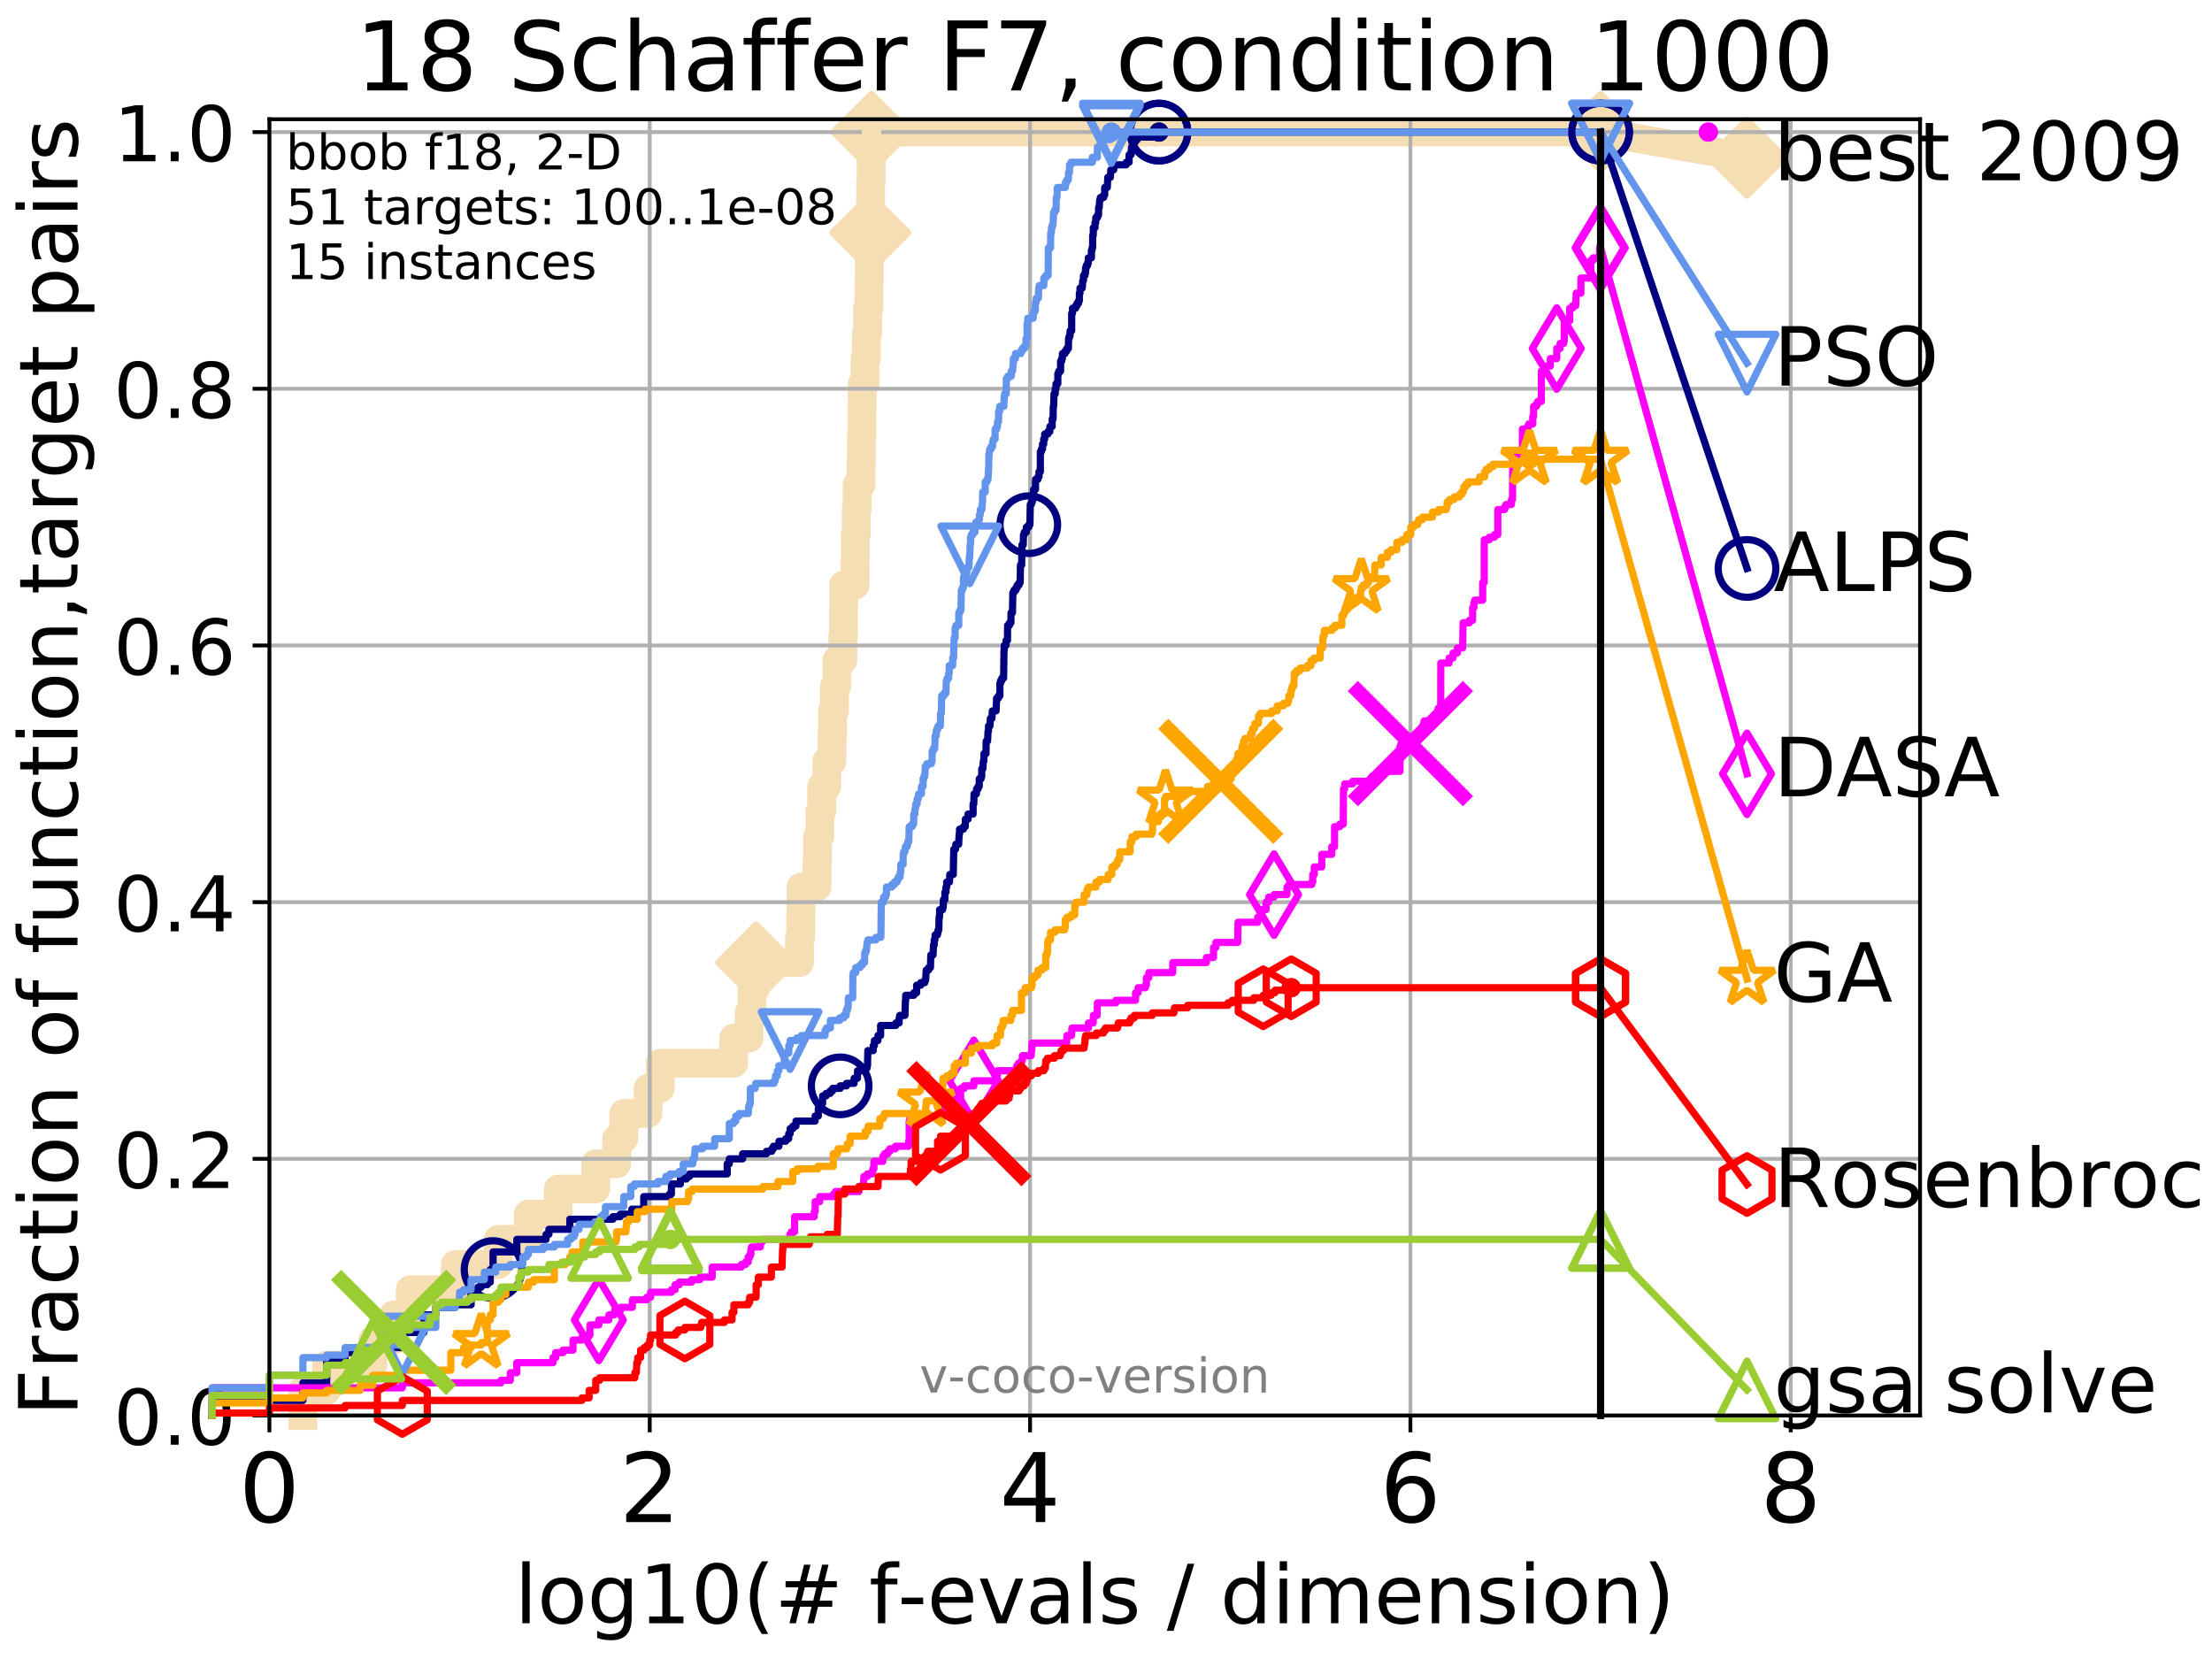 <?xml version="1.0" encoding="utf-8" standalone="no"?>
<!DOCTYPE svg PUBLIC "-//W3C//DTD SVG 1.1//EN"
  "http://www.w3.org/Graphics/SVG/1.1/DTD/svg11.dtd">
<!-- Created with matplotlib (http://matplotlib.org/) -->
<svg height="345.6pt" version="1.1" viewBox="0 0 460.8 345.6" width="460.8pt" xmlns="http://www.w3.org/2000/svg" xmlns:xlink="http://www.w3.org/1999/xlink">
 <defs>
  <style type="text/css">
*{stroke-linecap:butt;stroke-linejoin:round;}
  </style>
 </defs>
 <g id="figure_1">
  <g id="patch_1">
   <path d="M 0 345.6 
L 460.8 345.6 
L 460.8 0 
L 0 0 
z
" style="fill:#ffffff;"/>
  </g>
  <g id="axes_1">
   <g id="patch_2">
    <path d="M 56.12 294.88 
L 399.984 294.88 
L 399.984 24.84 
L 56.12 24.84 
z
" style="fill:#ffffff;"/>
   </g>
   <g id="line2d_1">
    <path d="M 63.096 294.88 
L 63.096 289.638 
L 68.046 289.638 
L 68.046 284.395 
L 77.674 284.395 
L 77.674 279.153 
L 81.997 279.153 
L 81.997 273.91 
L 85.45 273.91 
L 85.45 268.668 
L 94.853 268.668 
L 94.853 263.425 
L 103.822 263.425 
L 103.822 258.183 
L 110.066 258.183 
L 110.066 252.94 
L 116.277 252.94 
L 116.277 247.698 
L 124.101 247.698 
L 124.101 242.455 
L 128.461 242.455 
L 128.461 237.213 
L 129.937 237.213 
L 129.937 231.97 
L 135.004 231.97 
L 135.004 226.728 
L 137.53 226.728 
L 137.53 221.485 
L 152.849 221.485 
L 152.849 216.243 
L 156.048 216.243 
L 156.048 211 
L 156.657 211 
L 156.657 205.758 
L 157.485 205.758 
L 157.485 200.515 
L 166.547 200.515 
L 166.547 195.273 
L 166.798 195.273 
L 166.798 190.03 
L 166.867 190.03 
L 166.867 184.788 
L 170.189 184.788 
L 170.189 179.546 
L 170.313 179.546 
L 170.313 174.303 
L 170.791 174.303 
L 170.791 169.061 
L 171.171 169.061 
L 171.171 163.818 
L 172.252 163.818 
L 172.252 158.576 
L 173.316 158.576 
L 173.316 153.333 
L 173.429 153.333 
L 173.429 148.091 
L 173.838 148.091 
L 173.838 142.848 
L 174.336 142.848 
L 174.336 137.606 
L 175.584 137.606 
L 175.584 132.363 
L 175.716 132.363 
L 175.716 127.121 
L 175.749 127.121 
L 175.749 121.878 
L 178.125 121.878 
L 178.125 116.636 
L 178.182 116.636 
L 178.182 111.393 
L 178.374 111.393 
L 178.374 106.151 
L 178.55 106.151 
L 178.55 100.908 
L 179.395 100.908 
L 179.395 95.666 
L 179.474 95.666 
L 179.474 90.423 
L 179.554 90.423 
L 179.554 85.181 
L 179.626 85.181 
L 179.626 79.938 
L 180.2 79.938 
L 180.2 74.696 
L 180.496 74.696 
L 180.496 69.453 
L 180.738 69.453 
L 180.738 64.211 
L 181.018 64.211 
L 181.018 58.969 
L 181.109 58.969 
L 181.109 53.726 
L 181.217 53.726 
L 181.217 48.484 
L 181.306 48.484 
L 181.306 43.241 
L 181.36 43.241 
L 181.36 37.999 
L 181.478 37.999 
L 181.478 32.756 
L 181.537 32.756 
L 181.537 27.514 
L 333.43 27.514 
" style="fill:none;stroke:#f5deb3;stroke-linecap:square;stroke-width:6;"/>
   </g>
   <g id="line2d_2">
    <defs>
     <path d="M -0 7.778 
L 7.778 0 
L 0 -7.778 
L -7.778 -0 
z
" id="m47ade42318" style="stroke:#f5deb3;stroke-linejoin:miter;stroke-width:1.5;"/>
    </defs>
    <g>
     <use style="fill:#f5deb3;stroke:#f5deb3;stroke-linejoin:miter;stroke-width:1.5;" x="157.485" xlink:href="#m47ade42318" y="200.515"/>
     <use style="fill:#f5deb3;stroke:#f5deb3;stroke-linejoin:miter;stroke-width:1.5;" x="181.306" xlink:href="#m47ade42318" y="48.484"/>
     <use style="fill:#f5deb3;stroke:#f5deb3;stroke-linejoin:miter;stroke-width:1.5;" x="181.537" xlink:href="#m47ade42318" y="27.514"/>
     <use style="fill:#f5deb3;stroke:#f5deb3;stroke-linejoin:miter;stroke-width:1.5;" x="181.537" xlink:href="#m47ade42318" y="27.514"/>
     <use style="fill:#f5deb3;stroke:#f5deb3;stroke-linejoin:miter;stroke-width:1.5;" x="333.43" xlink:href="#m47ade42318" y="27.514"/>
    </g>
   </g>
   <g id="line2d_3">
    <path style="fill:none;stroke:#f5deb3;stroke-linecap:square;stroke-width:6;"/>
    <g/>
   </g>
   <g id="line2d_4">
    <path d="M 333.43 27.514 
L 363.934 32.861 
" style="fill:none;stroke:#f5deb3;stroke-linecap:square;stroke-width:6;"/>
    <g>
     <use style="fill:#f5deb3;stroke:#f5deb3;stroke-linejoin:miter;stroke-width:1.5;" x="333.43" xlink:href="#m47ade42318" y="27.514"/>
     <use style="fill:#f5deb3;stroke:#f5deb3;stroke-linejoin:miter;stroke-width:1.5;" x="363.934" xlink:href="#m47ade42318" y="32.861"/>
    </g>
   </g>
   <g id="matplotlib.axis_1">
    <g id="xtick_1">
     <g id="line2d_5">
      <path clip-path="url(#p0f7e74c854)" d="M 56.12 294.88 
L 56.12 24.84 
" style="fill:none;stroke:#b0b0b0;stroke-linecap:square;stroke-width:0.8;"/>
     </g>
     <g id="line2d_6">
      <defs>
       <path d="M 0 0 
L 0 3.5 
" id="mb51e848f8a" style="stroke:#000000;stroke-width:0.8;"/>
      </defs>
      <g>
       <use style="stroke:#000000;stroke-width:0.8;" x="56.12" xlink:href="#mb51e848f8a" y="294.88"/>
      </g>
     </g>
     <g id="text_1">
      <!-- 0 -->
      <defs>
       <path d="M 31.781 66.406 
Q 24.172 66.406 20.328 58.906 
Q 16.5 51.422 16.5 36.375 
Q 16.5 21.391 20.328 13.891 
Q 24.172 6.391 31.781 6.391 
Q 39.453 6.391 43.281 13.891 
Q 47.125 21.391 47.125 36.375 
Q 47.125 51.422 43.281 58.906 
Q 39.453 66.406 31.781 66.406 
z
M 31.781 74.219 
Q 44.047 74.219 50.516 64.516 
Q 56.984 54.828 56.984 36.375 
Q 56.984 17.969 50.516 8.266 
Q 44.047 -1.422 31.781 -1.422 
Q 19.531 -1.422 13.062 8.266 
Q 6.594 17.969 6.594 36.375 
Q 6.594 54.828 13.062 64.516 
Q 19.531 74.219 31.781 74.219 
z
" id="DejaVuSans-30"/>
      </defs>
      <g transform="translate(49.758 317.077)scale(0.2 -0.2)">
       <use xlink:href="#DejaVuSans-30"/>
      </g>
     </g>
    </g>
    <g id="xtick_2">
     <g id="line2d_7">
      <path clip-path="url(#p0f7e74c854)" d="M 135.351 294.88 
L 135.351 24.84 
" style="fill:none;stroke:#b0b0b0;stroke-linecap:square;stroke-width:0.8;"/>
     </g>
     <g id="line2d_8">
      <g>
       <use style="stroke:#000000;stroke-width:0.8;" x="135.351" xlink:href="#mb51e848f8a" y="294.88"/>
      </g>
     </g>
     <g id="text_2">
      <!-- 2 -->
      <defs>
       <path d="M 19.188 8.297 
L 53.609 8.297 
L 53.609 0 
L 7.328 0 
L 7.328 8.297 
Q 12.938 14.109 22.625 23.891 
Q 32.328 33.688 34.812 36.531 
Q 39.547 41.844 41.422 45.531 
Q 43.312 49.219 43.312 52.781 
Q 43.312 58.594 39.234 62.25 
Q 35.156 65.922 28.609 65.922 
Q 23.969 65.922 18.812 64.312 
Q 13.672 62.703 7.812 59.422 
L 7.812 69.391 
Q 13.766 71.781 18.938 73 
Q 24.125 74.219 28.422 74.219 
Q 39.75 74.219 46.484 68.547 
Q 53.219 62.891 53.219 53.422 
Q 53.219 48.922 51.531 44.891 
Q 49.859 40.875 45.406 35.406 
Q 44.188 33.984 37.641 27.219 
Q 31.109 20.453 19.188 8.297 
z
" id="DejaVuSans-32"/>
      </defs>
      <g transform="translate(128.989 317.077)scale(0.2 -0.2)">
       <use xlink:href="#DejaVuSans-32"/>
      </g>
     </g>
    </g>
    <g id="xtick_3">
     <g id="line2d_9">
      <path clip-path="url(#p0f7e74c854)" d="M 214.583 294.88 
L 214.583 24.84 
" style="fill:none;stroke:#b0b0b0;stroke-linecap:square;stroke-width:0.8;"/>
     </g>
     <g id="line2d_10">
      <g>
       <use style="stroke:#000000;stroke-width:0.8;" x="214.583" xlink:href="#mb51e848f8a" y="294.88"/>
      </g>
     </g>
     <g id="text_3">
      <!-- 4 -->
      <defs>
       <path d="M 37.797 64.312 
L 12.891 25.391 
L 37.797 25.391 
z
M 35.203 72.906 
L 47.609 72.906 
L 47.609 25.391 
L 58.016 25.391 
L 58.016 17.188 
L 47.609 17.188 
L 47.609 0 
L 37.797 0 
L 37.797 17.188 
L 4.891 17.188 
L 4.891 26.703 
z
" id="DejaVuSans-34"/>
      </defs>
      <g transform="translate(208.22 317.077)scale(0.2 -0.2)">
       <use xlink:href="#DejaVuSans-34"/>
      </g>
     </g>
    </g>
    <g id="xtick_4">
     <g id="line2d_11">
      <path clip-path="url(#p0f7e74c854)" d="M 293.814 294.88 
L 293.814 24.84 
" style="fill:none;stroke:#b0b0b0;stroke-linecap:square;stroke-width:0.8;"/>
     </g>
     <g id="line2d_12">
      <g>
       <use style="stroke:#000000;stroke-width:0.8;" x="293.814" xlink:href="#mb51e848f8a" y="294.88"/>
      </g>
     </g>
     <g id="text_4">
      <!-- 6 -->
      <defs>
       <path d="M 33.016 40.375 
Q 26.375 40.375 22.484 35.828 
Q 18.609 31.297 18.609 23.391 
Q 18.609 15.531 22.484 10.953 
Q 26.375 6.391 33.016 6.391 
Q 39.656 6.391 43.531 10.953 
Q 47.406 15.531 47.406 23.391 
Q 47.406 31.297 43.531 35.828 
Q 39.656 40.375 33.016 40.375 
z
M 52.594 71.297 
L 52.594 62.312 
Q 48.875 64.062 45.094 64.984 
Q 41.312 65.922 37.594 65.922 
Q 27.828 65.922 22.672 59.328 
Q 17.531 52.734 16.797 39.406 
Q 19.672 43.656 24.016 45.922 
Q 28.375 48.188 33.594 48.188 
Q 44.578 48.188 50.953 41.516 
Q 57.328 34.859 57.328 23.391 
Q 57.328 12.156 50.688 5.359 
Q 44.047 -1.422 33.016 -1.422 
Q 20.359 -1.422 13.672 8.266 
Q 6.984 17.969 6.984 36.375 
Q 6.984 53.656 15.188 63.938 
Q 23.391 74.219 37.203 74.219 
Q 40.922 74.219 44.703 73.484 
Q 48.484 72.75 52.594 71.297 
z
" id="DejaVuSans-36"/>
      </defs>
      <g transform="translate(287.452 317.077)scale(0.2 -0.2)">
       <use xlink:href="#DejaVuSans-36"/>
      </g>
     </g>
    </g>
    <g id="xtick_5">
     <g id="line2d_13">
      <path clip-path="url(#p0f7e74c854)" d="M 373.045 294.88 
L 373.045 24.84 
" style="fill:none;stroke:#b0b0b0;stroke-linecap:square;stroke-width:0.8;"/>
     </g>
     <g id="line2d_14">
      <g>
       <use style="stroke:#000000;stroke-width:0.8;" x="373.045" xlink:href="#mb51e848f8a" y="294.88"/>
      </g>
     </g>
     <g id="text_5">
      <!-- 8 -->
      <defs>
       <path d="M 31.781 34.625 
Q 24.75 34.625 20.719 30.859 
Q 16.703 27.094 16.703 20.516 
Q 16.703 13.922 20.719 10.156 
Q 24.75 6.391 31.781 6.391 
Q 38.812 6.391 42.859 10.172 
Q 46.922 13.969 46.922 20.516 
Q 46.922 27.094 42.891 30.859 
Q 38.875 34.625 31.781 34.625 
z
M 21.922 38.812 
Q 15.578 40.375 12.031 44.719 
Q 8.5 49.078 8.5 55.328 
Q 8.5 64.062 14.719 69.141 
Q 20.953 74.219 31.781 74.219 
Q 42.672 74.219 48.875 69.141 
Q 55.078 64.062 55.078 55.328 
Q 55.078 49.078 51.531 44.719 
Q 48 40.375 41.703 38.812 
Q 48.828 37.156 52.797 32.312 
Q 56.781 27.484 56.781 20.516 
Q 56.781 9.906 50.312 4.234 
Q 43.844 -1.422 31.781 -1.422 
Q 19.734 -1.422 13.25 4.234 
Q 6.781 9.906 6.781 20.516 
Q 6.781 27.484 10.781 32.312 
Q 14.797 37.156 21.922 38.812 
z
M 18.312 54.391 
Q 18.312 48.734 21.844 45.562 
Q 25.391 42.391 31.781 42.391 
Q 38.141 42.391 41.719 45.562 
Q 45.312 48.734 45.312 54.391 
Q 45.312 60.062 41.719 63.234 
Q 38.141 66.406 31.781 66.406 
Q 25.391 66.406 21.844 63.234 
Q 18.312 60.062 18.312 54.391 
z
" id="DejaVuSans-38"/>
      </defs>
      <g transform="translate(366.683 317.077)scale(0.2 -0.2)">
       <use xlink:href="#DejaVuSans-38"/>
      </g>
     </g>
    </g>
    <g id="text_6">
     <!-- log10(# f-evals / dimension) -->
     <defs>
      <path d="M 9.422 75.984 
L 18.406 75.984 
L 18.406 0 
L 9.422 0 
z
" id="DejaVuSans-6c"/>
      <path d="M 30.609 48.391 
Q 23.391 48.391 19.188 42.75 
Q 14.984 37.109 14.984 27.297 
Q 14.984 17.484 19.156 11.844 
Q 23.344 6.203 30.609 6.203 
Q 37.797 6.203 41.984 11.859 
Q 46.188 17.531 46.188 27.297 
Q 46.188 37.016 41.984 42.703 
Q 37.797 48.391 30.609 48.391 
z
M 30.609 56 
Q 42.328 56 49.016 48.375 
Q 55.719 40.766 55.719 27.297 
Q 55.719 13.875 49.016 6.219 
Q 42.328 -1.422 30.609 -1.422 
Q 18.844 -1.422 12.172 6.219 
Q 5.516 13.875 5.516 27.297 
Q 5.516 40.766 12.172 48.375 
Q 18.844 56 30.609 56 
z
" id="DejaVuSans-6f"/>
      <path d="M 45.406 27.984 
Q 45.406 37.75 41.375 43.109 
Q 37.359 48.484 30.078 48.484 
Q 22.859 48.484 18.828 43.109 
Q 14.797 37.75 14.797 27.984 
Q 14.797 18.266 18.828 12.891 
Q 22.859 7.516 30.078 7.516 
Q 37.359 7.516 41.375 12.891 
Q 45.406 18.266 45.406 27.984 
z
M 54.391 6.781 
Q 54.391 -7.172 48.188 -13.984 
Q 42 -20.797 29.203 -20.797 
Q 24.469 -20.797 20.266 -20.094 
Q 16.062 -19.391 12.109 -17.922 
L 12.109 -9.188 
Q 16.062 -11.328 19.922 -12.344 
Q 23.781 -13.375 27.781 -13.375 
Q 36.625 -13.375 41.016 -8.766 
Q 45.406 -4.156 45.406 5.172 
L 45.406 9.625 
Q 42.625 4.781 38.281 2.391 
Q 33.938 0 27.875 0 
Q 17.828 0 11.672 7.656 
Q 5.516 15.328 5.516 27.984 
Q 5.516 40.672 11.672 48.328 
Q 17.828 56 27.875 56 
Q 33.938 56 38.281 53.609 
Q 42.625 51.219 45.406 46.391 
L 45.406 54.688 
L 54.391 54.688 
z
" id="DejaVuSans-67"/>
      <path d="M 12.406 8.297 
L 28.516 8.297 
L 28.516 63.922 
L 10.984 60.406 
L 10.984 69.391 
L 28.422 72.906 
L 38.281 72.906 
L 38.281 8.297 
L 54.391 8.297 
L 54.391 0 
L 12.406 0 
z
" id="DejaVuSans-31"/>
      <path d="M 31 75.875 
Q 24.469 64.656 21.281 53.656 
Q 18.109 42.672 18.109 31.391 
Q 18.109 20.125 21.312 9.062 
Q 24.516 -2 31 -13.188 
L 23.188 -13.188 
Q 15.875 -1.703 12.234 9.375 
Q 8.594 20.453 8.594 31.391 
Q 8.594 42.281 12.203 53.312 
Q 15.828 64.359 23.188 75.875 
z
" id="DejaVuSans-28"/>
      <path d="M 51.125 44 
L 36.922 44 
L 32.812 27.688 
L 47.125 27.688 
z
M 43.797 71.781 
L 38.719 51.516 
L 52.984 51.516 
L 58.109 71.781 
L 65.922 71.781 
L 60.891 51.516 
L 76.125 51.516 
L 76.125 44 
L 58.984 44 
L 54.984 27.688 
L 70.516 27.688 
L 70.516 20.219 
L 53.078 20.219 
L 48 0 
L 40.188 0 
L 45.219 20.219 
L 30.906 20.219 
L 25.875 0 
L 18.016 0 
L 23.094 20.219 
L 7.719 20.219 
L 7.719 27.688 
L 24.906 27.688 
L 29 44 
L 13.281 44 
L 13.281 51.516 
L 30.906 51.516 
L 35.891 71.781 
z
" id="DejaVuSans-23"/>
      <path id="DejaVuSans-20"/>
      <path d="M 37.109 75.984 
L 37.109 68.5 
L 28.516 68.5 
Q 23.688 68.5 21.797 66.547 
Q 19.922 64.594 19.922 59.516 
L 19.922 54.688 
L 34.719 54.688 
L 34.719 47.703 
L 19.922 47.703 
L 19.922 0 
L 10.891 0 
L 10.891 47.703 
L 2.297 47.703 
L 2.297 54.688 
L 10.891 54.688 
L 10.891 58.5 
Q 10.891 67.625 15.141 71.797 
Q 19.391 75.984 28.609 75.984 
z
" id="DejaVuSans-66"/>
      <path d="M 4.891 31.391 
L 31.203 31.391 
L 31.203 23.391 
L 4.891 23.391 
z
" id="DejaVuSans-2d"/>
      <path d="M 56.203 29.594 
L 56.203 25.203 
L 14.891 25.203 
Q 15.484 15.922 20.484 11.062 
Q 25.484 6.203 34.422 6.203 
Q 39.594 6.203 44.453 7.469 
Q 49.312 8.734 54.109 11.281 
L 54.109 2.781 
Q 49.266 0.734 44.188 -0.344 
Q 39.109 -1.422 33.891 -1.422 
Q 20.797 -1.422 13.156 6.188 
Q 5.516 13.812 5.516 26.812 
Q 5.516 40.234 12.766 48.109 
Q 20.016 56 32.328 56 
Q 43.359 56 49.781 48.891 
Q 56.203 41.797 56.203 29.594 
z
M 47.219 32.234 
Q 47.125 39.594 43.094 43.984 
Q 39.062 48.391 32.422 48.391 
Q 24.906 48.391 20.391 44.141 
Q 15.875 39.891 15.188 32.172 
z
" id="DejaVuSans-65"/>
      <path d="M 2.984 54.688 
L 12.5 54.688 
L 29.594 8.797 
L 46.688 54.688 
L 56.203 54.688 
L 35.688 0 
L 23.484 0 
z
" id="DejaVuSans-76"/>
      <path d="M 34.281 27.484 
Q 23.391 27.484 19.188 25 
Q 14.984 22.516 14.984 16.5 
Q 14.984 11.719 18.141 8.906 
Q 21.297 6.109 26.703 6.109 
Q 34.188 6.109 38.703 11.406 
Q 43.219 16.703 43.219 25.484 
L 43.219 27.484 
z
M 52.203 31.203 
L 52.203 0 
L 43.219 0 
L 43.219 8.297 
Q 40.141 3.328 35.547 0.953 
Q 30.953 -1.422 24.312 -1.422 
Q 15.922 -1.422 10.953 3.297 
Q 6 8.016 6 15.922 
Q 6 25.141 12.172 29.828 
Q 18.359 34.516 30.609 34.516 
L 43.219 34.516 
L 43.219 35.406 
Q 43.219 41.609 39.141 45 
Q 35.062 48.391 27.688 48.391 
Q 23 48.391 18.547 47.266 
Q 14.109 46.141 10.016 43.891 
L 10.016 52.203 
Q 14.938 54.109 19.578 55.047 
Q 24.219 56 28.609 56 
Q 40.484 56 46.344 49.844 
Q 52.203 43.703 52.203 31.203 
z
" id="DejaVuSans-61"/>
      <path d="M 44.281 53.078 
L 44.281 44.578 
Q 40.484 46.531 36.375 47.5 
Q 32.281 48.484 27.875 48.484 
Q 21.188 48.484 17.844 46.438 
Q 14.5 44.391 14.5 40.281 
Q 14.5 37.156 16.891 35.375 
Q 19.281 33.594 26.516 31.984 
L 29.594 31.297 
Q 39.156 29.25 43.188 25.516 
Q 47.219 21.781 47.219 15.094 
Q 47.219 7.469 41.188 3.016 
Q 35.156 -1.422 24.609 -1.422 
Q 20.219 -1.422 15.453 -0.562 
Q 10.688 0.297 5.422 2 
L 5.422 11.281 
Q 10.406 8.688 15.234 7.391 
Q 20.062 6.109 24.812 6.109 
Q 31.156 6.109 34.562 8.281 
Q 37.984 10.453 37.984 14.406 
Q 37.984 18.062 35.516 20.016 
Q 33.062 21.969 24.703 23.781 
L 21.578 24.516 
Q 13.234 26.266 9.516 29.906 
Q 5.812 33.547 5.812 39.891 
Q 5.812 47.609 11.281 51.797 
Q 16.75 56 26.812 56 
Q 31.781 56 36.172 55.266 
Q 40.578 54.547 44.281 53.078 
z
" id="DejaVuSans-73"/>
      <path d="M 25.391 72.906 
L 33.688 72.906 
L 8.297 -9.281 
L 0 -9.281 
z
" id="DejaVuSans-2f"/>
      <path d="M 45.406 46.391 
L 45.406 75.984 
L 54.391 75.984 
L 54.391 0 
L 45.406 0 
L 45.406 8.203 
Q 42.578 3.328 38.25 0.953 
Q 33.938 -1.422 27.875 -1.422 
Q 17.969 -1.422 11.734 6.484 
Q 5.516 14.406 5.516 27.297 
Q 5.516 40.188 11.734 48.094 
Q 17.969 56 27.875 56 
Q 33.938 56 38.25 53.625 
Q 42.578 51.266 45.406 46.391 
z
M 14.797 27.297 
Q 14.797 17.391 18.875 11.75 
Q 22.953 6.109 30.078 6.109 
Q 37.203 6.109 41.297 11.75 
Q 45.406 17.391 45.406 27.297 
Q 45.406 37.203 41.297 42.844 
Q 37.203 48.484 30.078 48.484 
Q 22.953 48.484 18.875 42.844 
Q 14.797 37.203 14.797 27.297 
z
" id="DejaVuSans-64"/>
      <path d="M 9.422 54.688 
L 18.406 54.688 
L 18.406 0 
L 9.422 0 
z
M 9.422 75.984 
L 18.406 75.984 
L 18.406 64.594 
L 9.422 64.594 
z
" id="DejaVuSans-69"/>
      <path d="M 52 44.188 
Q 55.375 50.25 60.062 53.125 
Q 64.75 56 71.094 56 
Q 79.641 56 84.281 50.016 
Q 88.922 44.047 88.922 33.016 
L 88.922 0 
L 79.891 0 
L 79.891 32.719 
Q 79.891 40.578 77.094 44.375 
Q 74.312 48.188 68.609 48.188 
Q 61.625 48.188 57.562 43.547 
Q 53.516 38.922 53.516 30.906 
L 53.516 0 
L 44.484 0 
L 44.484 32.719 
Q 44.484 40.625 41.703 44.406 
Q 38.922 48.188 33.109 48.188 
Q 26.219 48.188 22.156 43.531 
Q 18.109 38.875 18.109 30.906 
L 18.109 0 
L 9.078 0 
L 9.078 54.688 
L 18.109 54.688 
L 18.109 46.188 
Q 21.188 51.219 25.484 53.609 
Q 29.781 56 35.688 56 
Q 41.656 56 45.828 52.969 
Q 50 49.953 52 44.188 
z
" id="DejaVuSans-6d"/>
      <path d="M 54.891 33.016 
L 54.891 0 
L 45.906 0 
L 45.906 32.719 
Q 45.906 40.484 42.875 44.328 
Q 39.844 48.188 33.797 48.188 
Q 26.516 48.188 22.312 43.547 
Q 18.109 38.922 18.109 30.906 
L 18.109 0 
L 9.078 0 
L 9.078 54.688 
L 18.109 54.688 
L 18.109 46.188 
Q 21.344 51.125 25.703 53.562 
Q 30.078 56 35.797 56 
Q 45.219 56 50.047 50.172 
Q 54.891 44.344 54.891 33.016 
z
" id="DejaVuSans-6e"/>
      <path d="M 8.016 75.875 
L 15.828 75.875 
Q 23.141 64.359 26.781 53.312 
Q 30.422 42.281 30.422 31.391 
Q 30.422 20.453 26.781 9.375 
Q 23.141 -1.703 15.828 -13.188 
L 8.016 -13.188 
Q 14.5 -2 17.703 9.062 
Q 20.906 20.125 20.906 31.391 
Q 20.906 42.672 17.703 53.656 
Q 14.5 64.656 8.016 75.875 
z
" id="DejaVuSans-29"/>
     </defs>
     <g transform="translate(107.211 338.154)scale(0.17 -0.17)">
      <use xlink:href="#DejaVuSans-6c"/>
      <use x="27.783" xlink:href="#DejaVuSans-6f"/>
      <use x="88.965" xlink:href="#DejaVuSans-67"/>
      <use x="152.441" xlink:href="#DejaVuSans-31"/>
      <use x="216.064" xlink:href="#DejaVuSans-30"/>
      <use x="279.688" xlink:href="#DejaVuSans-28"/>
      <use x="318.701" xlink:href="#DejaVuSans-23"/>
      <use x="402.49" xlink:href="#DejaVuSans-20"/>
      <use x="434.277" xlink:href="#DejaVuSans-66"/>
      <use x="469.404" xlink:href="#DejaVuSans-2d"/>
      <use x="505.488" xlink:href="#DejaVuSans-65"/>
      <use x="567.012" xlink:href="#DejaVuSans-76"/>
      <use x="626.191" xlink:href="#DejaVuSans-61"/>
      <use x="687.471" xlink:href="#DejaVuSans-6c"/>
      <use x="715.254" xlink:href="#DejaVuSans-73"/>
      <use x="767.354" xlink:href="#DejaVuSans-20"/>
      <use x="799.141" xlink:href="#DejaVuSans-2f"/>
      <use x="832.832" xlink:href="#DejaVuSans-20"/>
      <use x="864.619" xlink:href="#DejaVuSans-64"/>
      <use x="928.096" xlink:href="#DejaVuSans-69"/>
      <use x="955.879" xlink:href="#DejaVuSans-6d"/>
      <use x="1053.291" xlink:href="#DejaVuSans-65"/>
      <use x="1114.814" xlink:href="#DejaVuSans-6e"/>
      <use x="1178.193" xlink:href="#DejaVuSans-73"/>
      <use x="1230.293" xlink:href="#DejaVuSans-69"/>
      <use x="1258.076" xlink:href="#DejaVuSans-6f"/>
      <use x="1319.258" xlink:href="#DejaVuSans-6e"/>
      <use x="1382.637" xlink:href="#DejaVuSans-29"/>
     </g>
    </g>
   </g>
   <g id="matplotlib.axis_2">
    <g id="ytick_1">
     <g id="line2d_15">
      <path clip-path="url(#p0f7e74c854)" d="M 56.12 294.88 
L 399.984 294.88 
" style="fill:none;stroke:#b0b0b0;stroke-linecap:square;stroke-width:0.8;"/>
     </g>
     <g id="line2d_16">
      <defs>
       <path d="M 0 0 
L -3.5 0 
" id="m32e3d116fc" style="stroke:#000000;stroke-width:0.8;"/>
      </defs>
      <g>
       <use style="stroke:#000000;stroke-width:0.8;" x="56.12" xlink:href="#m32e3d116fc" y="294.88"/>
      </g>
     </g>
     <g id="text_7">
      <!-- 0.0 -->
      <defs>
       <path d="M 10.688 12.406 
L 21 12.406 
L 21 0 
L 10.688 0 
z
" id="DejaVuSans-2e"/>
      </defs>
      <g transform="translate(23.675 300.959)scale(0.16 -0.16)">
       <use xlink:href="#DejaVuSans-30"/>
       <use x="63.623" xlink:href="#DejaVuSans-2e"/>
       <use x="95.41" xlink:href="#DejaVuSans-30"/>
      </g>
     </g>
    </g>
    <g id="ytick_2">
     <g id="line2d_17">
      <path clip-path="url(#p0f7e74c854)" d="M 56.12 241.407 
L 399.984 241.407 
" style="fill:none;stroke:#b0b0b0;stroke-linecap:square;stroke-width:0.8;"/>
     </g>
     <g id="line2d_18">
      <g>
       <use style="stroke:#000000;stroke-width:0.8;" x="56.12" xlink:href="#m32e3d116fc" y="241.407"/>
      </g>
     </g>
     <g id="text_8">
      <!-- 0.2 -->
      <g transform="translate(23.675 247.485)scale(0.16 -0.16)">
       <use xlink:href="#DejaVuSans-30"/>
       <use x="63.623" xlink:href="#DejaVuSans-2e"/>
       <use x="95.41" xlink:href="#DejaVuSans-32"/>
      </g>
     </g>
    </g>
    <g id="ytick_3">
     <g id="line2d_19">
      <path clip-path="url(#p0f7e74c854)" d="M 56.12 187.933 
L 399.984 187.933 
" style="fill:none;stroke:#b0b0b0;stroke-linecap:square;stroke-width:0.8;"/>
     </g>
     <g id="line2d_20">
      <g>
       <use style="stroke:#000000;stroke-width:0.8;" x="56.12" xlink:href="#m32e3d116fc" y="187.933"/>
      </g>
     </g>
     <g id="text_9">
      <!-- 0.4 -->
      <g transform="translate(23.675 194.012)scale(0.16 -0.16)">
       <use xlink:href="#DejaVuSans-30"/>
       <use x="63.623" xlink:href="#DejaVuSans-2e"/>
       <use x="95.41" xlink:href="#DejaVuSans-34"/>
      </g>
     </g>
    </g>
    <g id="ytick_4">
     <g id="line2d_21">
      <path clip-path="url(#p0f7e74c854)" d="M 56.12 134.46 
L 399.984 134.46 
" style="fill:none;stroke:#b0b0b0;stroke-linecap:square;stroke-width:0.8;"/>
     </g>
     <g id="line2d_22">
      <g>
       <use style="stroke:#000000;stroke-width:0.8;" x="56.12" xlink:href="#m32e3d116fc" y="134.46"/>
      </g>
     </g>
     <g id="text_10">
      <!-- 0.6 -->
      <g transform="translate(23.675 140.539)scale(0.16 -0.16)">
       <use xlink:href="#DejaVuSans-30"/>
       <use x="63.623" xlink:href="#DejaVuSans-2e"/>
       <use x="95.41" xlink:href="#DejaVuSans-36"/>
      </g>
     </g>
    </g>
    <g id="ytick_5">
     <g id="line2d_23">
      <path clip-path="url(#p0f7e74c854)" d="M 56.12 80.987 
L 399.984 80.987 
" style="fill:none;stroke:#b0b0b0;stroke-linecap:square;stroke-width:0.8;"/>
     </g>
     <g id="line2d_24">
      <g>
       <use style="stroke:#000000;stroke-width:0.8;" x="56.12" xlink:href="#m32e3d116fc" y="80.987"/>
      </g>
     </g>
     <g id="text_11">
      <!-- 0.8 -->
      <g transform="translate(23.675 87.066)scale(0.16 -0.16)">
       <use xlink:href="#DejaVuSans-30"/>
       <use x="63.623" xlink:href="#DejaVuSans-2e"/>
       <use x="95.41" xlink:href="#DejaVuSans-38"/>
      </g>
     </g>
    </g>
    <g id="ytick_6">
     <g id="line2d_25">
      <path clip-path="url(#p0f7e74c854)" d="M 56.12 27.514 
L 399.984 27.514 
" style="fill:none;stroke:#b0b0b0;stroke-linecap:square;stroke-width:0.8;"/>
     </g>
     <g id="line2d_26">
      <g>
       <use style="stroke:#000000;stroke-width:0.8;" x="56.12" xlink:href="#m32e3d116fc" y="27.514"/>
      </g>
     </g>
     <g id="text_12">
      <!-- 1.0 -->
      <g transform="translate(23.675 33.592)scale(0.16 -0.16)">
       <use xlink:href="#DejaVuSans-31"/>
       <use x="63.623" xlink:href="#DejaVuSans-2e"/>
       <use x="95.41" xlink:href="#DejaVuSans-30"/>
      </g>
     </g>
    </g>
    <g id="text_13">
     <!-- Fraction of function,target pairs -->
     <defs>
      <path d="M 9.812 72.906 
L 51.703 72.906 
L 51.703 64.594 
L 19.672 64.594 
L 19.672 43.109 
L 48.578 43.109 
L 48.578 34.812 
L 19.672 34.812 
L 19.672 0 
L 9.812 0 
z
" id="DejaVuSans-46"/>
      <path d="M 41.109 46.297 
Q 39.594 47.172 37.812 47.578 
Q 36.031 48 33.891 48 
Q 26.266 48 22.188 43.047 
Q 18.109 38.094 18.109 28.812 
L 18.109 0 
L 9.078 0 
L 9.078 54.688 
L 18.109 54.688 
L 18.109 46.188 
Q 20.953 51.172 25.484 53.578 
Q 30.031 56 36.531 56 
Q 37.453 56 38.578 55.875 
Q 39.703 55.766 41.062 55.516 
z
" id="DejaVuSans-72"/>
      <path d="M 48.781 52.594 
L 48.781 44.188 
Q 44.969 46.297 41.141 47.344 
Q 37.312 48.391 33.406 48.391 
Q 24.656 48.391 19.812 42.844 
Q 14.984 37.312 14.984 27.297 
Q 14.984 17.281 19.812 11.734 
Q 24.656 6.203 33.406 6.203 
Q 37.312 6.203 41.141 7.25 
Q 44.969 8.297 48.781 10.406 
L 48.781 2.094 
Q 45.016 0.344 40.984 -0.531 
Q 36.969 -1.422 32.422 -1.422 
Q 20.062 -1.422 12.781 6.344 
Q 5.516 14.109 5.516 27.297 
Q 5.516 40.672 12.859 48.328 
Q 20.219 56 33.016 56 
Q 37.156 56 41.109 55.141 
Q 45.062 54.297 48.781 52.594 
z
" id="DejaVuSans-63"/>
      <path d="M 18.312 70.219 
L 18.312 54.688 
L 36.812 54.688 
L 36.812 47.703 
L 18.312 47.703 
L 18.312 18.016 
Q 18.312 11.328 20.141 9.422 
Q 21.969 7.516 27.594 7.516 
L 36.812 7.516 
L 36.812 0 
L 27.594 0 
Q 17.188 0 13.234 3.875 
Q 9.281 7.766 9.281 18.016 
L 9.281 47.703 
L 2.688 47.703 
L 2.688 54.688 
L 9.281 54.688 
L 9.281 70.219 
z
" id="DejaVuSans-74"/>
      <path d="M 8.5 21.578 
L 8.5 54.688 
L 17.484 54.688 
L 17.484 21.922 
Q 17.484 14.156 20.5 10.266 
Q 23.531 6.391 29.594 6.391 
Q 36.859 6.391 41.078 11.031 
Q 45.312 15.672 45.312 23.688 
L 45.312 54.688 
L 54.297 54.688 
L 54.297 0 
L 45.312 0 
L 45.312 8.406 
Q 42.047 3.422 37.719 1 
Q 33.406 -1.422 27.688 -1.422 
Q 18.266 -1.422 13.375 4.438 
Q 8.5 10.297 8.5 21.578 
z
M 31.109 56 
z
" id="DejaVuSans-75"/>
      <path d="M 11.719 12.406 
L 22.016 12.406 
L 22.016 4 
L 14.016 -11.625 
L 7.719 -11.625 
L 11.719 4 
z
" id="DejaVuSans-2c"/>
      <path d="M 18.109 8.203 
L 18.109 -20.797 
L 9.078 -20.797 
L 9.078 54.688 
L 18.109 54.688 
L 18.109 46.391 
Q 20.953 51.266 25.266 53.625 
Q 29.594 56 35.594 56 
Q 45.562 56 51.781 48.094 
Q 58.016 40.188 58.016 27.297 
Q 58.016 14.406 51.781 6.484 
Q 45.562 -1.422 35.594 -1.422 
Q 29.594 -1.422 25.266 0.953 
Q 20.953 3.328 18.109 8.203 
z
M 48.688 27.297 
Q 48.688 37.203 44.609 42.844 
Q 40.531 48.484 33.406 48.484 
Q 26.266 48.484 22.188 42.844 
Q 18.109 37.203 18.109 27.297 
Q 18.109 17.391 22.188 11.75 
Q 26.266 6.109 33.406 6.109 
Q 40.531 6.109 44.609 11.75 
Q 48.688 17.391 48.688 27.297 
z
" id="DejaVuSans-70"/>
     </defs>
     <g transform="translate(16.14 294.999)rotate(-90)scale(0.17 -0.17)">
      <use xlink:href="#DejaVuSans-46"/>
      <use x="57.41" xlink:href="#DejaVuSans-72"/>
      <use x="98.523" xlink:href="#DejaVuSans-61"/>
      <use x="159.803" xlink:href="#DejaVuSans-63"/>
      <use x="214.783" xlink:href="#DejaVuSans-74"/>
      <use x="253.992" xlink:href="#DejaVuSans-69"/>
      <use x="281.775" xlink:href="#DejaVuSans-6f"/>
      <use x="342.957" xlink:href="#DejaVuSans-6e"/>
      <use x="406.336" xlink:href="#DejaVuSans-20"/>
      <use x="438.123" xlink:href="#DejaVuSans-6f"/>
      <use x="499.305" xlink:href="#DejaVuSans-66"/>
      <use x="534.51" xlink:href="#DejaVuSans-20"/>
      <use x="566.297" xlink:href="#DejaVuSans-66"/>
      <use x="601.502" xlink:href="#DejaVuSans-75"/>
      <use x="664.881" xlink:href="#DejaVuSans-6e"/>
      <use x="728.26" xlink:href="#DejaVuSans-63"/>
      <use x="783.24" xlink:href="#DejaVuSans-74"/>
      <use x="822.449" xlink:href="#DejaVuSans-69"/>
      <use x="850.232" xlink:href="#DejaVuSans-6f"/>
      <use x="911.414" xlink:href="#DejaVuSans-6e"/>
      <use x="974.793" xlink:href="#DejaVuSans-2c"/>
      <use x="1006.58" xlink:href="#DejaVuSans-74"/>
      <use x="1045.789" xlink:href="#DejaVuSans-61"/>
      <use x="1107.068" xlink:href="#DejaVuSans-72"/>
      <use x="1148.166" xlink:href="#DejaVuSans-67"/>
      <use x="1211.643" xlink:href="#DejaVuSans-65"/>
      <use x="1273.166" xlink:href="#DejaVuSans-74"/>
      <use x="1312.375" xlink:href="#DejaVuSans-20"/>
      <use x="1344.162" xlink:href="#DejaVuSans-70"/>
      <use x="1407.639" xlink:href="#DejaVuSans-61"/>
      <use x="1468.918" xlink:href="#DejaVuSans-69"/>
      <use x="1496.701" xlink:href="#DejaVuSans-72"/>
      <use x="1537.814" xlink:href="#DejaVuSans-73"/>
     </g>
    </g>
   </g>
   <g id="line2d_27">
    <defs>
     <path d="M 0 1.5 
C 0.398 1.5 0.779 1.342 1.061 1.061 
C 1.342 0.779 1.5 0.398 1.5 0 
C 1.5 -0.398 1.342 -0.779 1.061 -1.061 
C 0.779 -1.342 0.398 -1.5 0 -1.5 
C -0.398 -1.5 -0.779 -1.342 -1.061 -1.061 
C -1.342 -0.779 -1.5 -0.398 -1.5 0 
C -1.5 0.398 -1.342 0.779 -1.061 1.061 
C -0.779 1.342 -0.398 1.5 0 1.5 
z
" id="m6852ab3ef9" style="stroke:#f5deb3;"/>
    </defs>
    <g>
     <use style="fill:#f5deb3;stroke:#f5deb3;" x="181.537" xlink:href="#m6852ab3ef9" y="27.514"/>
     <use style="fill:#f5deb3;stroke:#f5deb3;" x="181.537" xlink:href="#m6852ab3ef9" y="27.514"/>
    </g>
   </g>
   <g id="line2d_28">
    <defs>
     <path d="M 0 1.5 
C 0.398 1.5 0.779 1.342 1.061 1.061 
C 1.342 0.779 1.5 0.398 1.5 0 
C 1.5 -0.398 1.342 -0.779 1.061 -1.061 
C 0.779 -1.342 0.398 -1.5 0 -1.5 
C -0.398 -1.5 -0.779 -1.342 -1.061 -1.061 
C -1.342 -0.779 -1.5 -0.398 -1.5 0 
C -1.5 0.398 -1.342 0.779 -1.061 1.061 
C -0.779 1.342 -0.398 1.5 0 1.5 
z
" id="m2c9651b32d" style="stroke:#000080;"/>
    </defs>
    <g>
     <use style="fill:#000080;stroke:#000080;" x="241.436" xlink:href="#m2c9651b32d" y="27.514"/>
     <use style="fill:#000080;stroke:#000080;" x="241.436" xlink:href="#m2c9651b32d" y="27.514"/>
    </g>
   </g>
   <g id="line2d_29">
    <path d="M 44.194 294.88 
L 44.194 291.735 
L 63.096 291.735 
L 63.096 288.065 
L 68.046 288.065 
L 68.046 283.347 
L 71.885 283.347 
L 71.885 281.774 
L 75.021 281.774 
L 75.021 280.725 
L 83.81 280.725 
L 83.81 277.58 
L 88.324 277.58 
L 88.324 273.91 
L 90.786 273.91 
L 90.786 272.337 
L 94.853 272.337 
L 94.853 271.813 
L 98.14 271.813 
L 98.14 269.192 
L 99.575 269.192 
L 99.575 268.143 
L 100.25 268.143 
L 100.25 267.619 
L 101.525 267.619 
L 101.525 267.095 
L 102.128 267.095 
L 102.128 264.474 
L 102.712 264.474 
L 102.712 260.804 
L 107.661 260.804 
L 107.661 258.183 
L 113.755 258.183 
L 113.755 257.134 
L 114.348 257.134 
L 114.348 256.086 
L 118.704 256.086 
L 118.704 253.989 
L 127.673 253.989 
L 127.673 253.464 
L 129.215 253.464 
L 129.215 252.94 
L 131.619 252.94 
L 131.619 251.892 
L 134.103 251.892 
L 134.103 249.27 
L 139.464 249.27 
L 139.464 248.746 
L 139.865 248.746 
L 139.865 246.649 
L 141.744 246.649 
L 141.744 245.601 
L 143.002 245.601 
L 143.002 245.076 
L 143.651 245.076 
L 143.651 244.552 
L 151.49 244.552 
L 151.49 242.455 
L 151.923 242.455 
L 151.923 241.407 
L 154.706 241.407 
L 154.706 240.358 
L 159.669 240.358 
L 159.669 239.834 
L 160.783 239.834 
L 160.783 239.31 
L 161.114 239.31 
L 161.114 238.785 
L 162.267 238.785 
L 162.267 237.737 
L 163.683 237.737 
L 163.683 237.213 
L 164.302 237.213 
L 164.302 236.164 
L 164.603 236.164 
L 164.603 235.116 
L 165.159 235.116 
L 165.159 234.592 
L 165.816 234.592 
L 165.816 233.543 
L 169.798 233.543 
L 169.798 232.495 
L 170.47 232.495 
L 170.47 230.922 
L 170.659 230.922 
L 170.659 229.873 
L 171.363 229.873 
L 171.363 228.301 
L 172.09 228.301 
L 172.09 227.776 
L 172.952 227.776 
L 172.952 227.252 
L 173.457 227.252 
L 173.457 226.728 
L 175.019 226.728 
L 175.019 226.204 
L 176.339 226.204 
L 176.339 225.679 
L 177.924 225.679 
L 177.924 224.631 
L 178.626 224.631 
L 178.647 223.058 
L 179.809 223.058 
L 179.809 222.534 
L 180.608 222.534 
L 180.608 222.01 
L 180.719 222.01 
L 180.787 218.864 
L 181.914 218.864 
L 181.914 217.816 
L 182.154 217.816 
L 182.154 216.767 
L 182.891 216.767 
L 182.891 215.719 
L 183.447 215.719 
L 183.447 213.622 
L 186.611 213.622 
L 186.611 213.097 
L 187.305 213.097 
L 187.305 212.049 
L 187.434 212.049 
L 187.434 211.525 
L 188.517 211.525 
L 188.61 208.379 
L 188.676 208.379 
L 188.676 207.331 
L 190.367 207.331 
L 190.367 206.806 
L 190.957 206.806 
L 190.957 205.234 
L 191.812 205.234 
L 191.812 204.709 
L 192.635 204.709 
L 192.635 204.185 
L 192.834 204.185 
L 192.944 202.088 
L 193.451 202.088 
L 193.451 201.564 
L 193.831 201.564 
L 193.897 198.943 
L 194.366 198.943 
L 194.469 196.846 
L 194.615 196.846 
L 194.615 195.797 
L 194.768 195.797 
L 194.814 194.749 
L 195.291 194.749 
L 195.291 194.224 
L 195.417 194.224 
L 195.417 193.7 
L 195.571 193.7 
L 195.628 191.079 
L 195.723 191.079 
L 195.734 189.506 
L 196.363 189.506 
L 196.363 188.982 
L 196.494 188.982 
L 196.54 187.409 
L 196.842 187.409 
L 196.842 185.836 
L 197.067 185.836 
L 197.067 184.788 
L 197.219 184.788 
L 197.219 183.739 
L 197.797 183.739 
L 197.854 182.167 
L 198.582 182.167 
L 198.688 176.924 
L 199.053 176.924 
L 199.119 175.876 
L 199.709 175.876 
L 199.806 173.779 
L 199.889 173.779 
L 199.889 172.73 
L 200.704 172.73 
L 200.704 172.206 
L 201.082 172.206 
L 201.102 170.633 
L 201.666 170.633 
L 201.666 169.585 
L 202.714 169.585 
L 202.714 167.488 
L 202.856 167.488 
L 202.912 165.391 
L 203.4 165.391 
L 203.441 164.342 
L 203.758 164.342 
L 203.758 163.818 
L 203.992 163.818 
L 203.992 162.245 
L 204.375 162.245 
L 204.375 161.721 
L 204.518 161.721 
L 204.518 160.148 
L 204.757 160.148 
L 204.834 158.576 
L 204.952 158.576 
L 204.975 157.003 
L 205.395 157.003 
L 205.435 154.382 
L 205.729 154.382 
L 205.834 152.285 
L 205.918 152.285 
L 205.918 151.236 
L 206.227 151.236 
L 206.315 149.663 
L 206.639 149.663 
L 206.712 148.091 
L 207.511 148.091 
L 207.605 145.469 
L 207.979 145.469 
L 207.979 144.945 
L 208.299 144.945 
L 208.299 142.324 
L 208.439 142.324 
L 208.439 141.8 
L 208.694 141.8 
L 208.694 141.275 
L 209.065 141.275 
L 209.153 135.509 
L 209.195 135.509 
L 209.201 134.46 
L 209.557 134.46 
L 209.589 133.412 
L 209.877 133.412 
L 209.905 130.266 
L 210.295 130.266 
L 210.295 129.742 
L 210.589 129.742 
L 210.619 127.645 
L 210.916 127.645 
L 210.994 123.451 
L 211.235 123.451 
L 211.235 122.927 
L 211.652 122.927 
L 211.652 122.403 
L 211.911 122.403 
L 211.911 121.878 
L 212.305 121.878 
L 212.305 121.354 
L 212.52 121.354 
L 212.581 117.684 
L 212.834 117.684 
L 212.897 113.49 
L 213.165 113.49 
L 213.205 111.393 
L 213.378 111.393 
L 213.378 110.869 
L 213.799 110.869 
L 213.799 109.821 
L 214.318 109.821 
L 214.318 109.296 
L 214.556 109.296 
L 214.623 105.102 
L 214.835 105.102 
L 214.835 104.578 
L 215.042 104.578 
L 215.042 104.054 
L 215.186 104.054 
L 215.186 103.53 
L 215.315 103.53 
L 215.315 101.957 
L 215.703 101.957 
L 215.715 99.86 
L 216.219 99.86 
L 216.219 99.336 
L 216.44 99.336 
L 216.44 98.287 
L 216.72 98.287 
L 216.72 94.093 
L 216.937 94.093 
L 216.937 93.569 
L 217.176 93.569 
L 217.176 92.52 
L 217.422 92.52 
L 217.422 91.472 
L 217.622 91.472 
L 217.622 90.423 
L 218.311 90.423 
L 218.311 89.899 
L 218.706 89.899 
L 218.706 88.851 
L 219.189 88.851 
L 219.189 87.278 
L 219.374 87.278 
L 219.417 84.657 
L 219.495 84.657 
L 219.572 82.035 
L 219.827 82.035 
L 219.827 80.987 
L 219.986 80.987 
L 219.988 79.938 
L 220.364 79.938 
L 220.364 77.841 
L 220.56 77.841 
L 220.56 77.317 
L 220.941 77.317 
L 220.941 75.22 
L 221.176 75.22 
L 221.176 74.696 
L 221.31 74.696 
L 221.323 73.647 
L 221.873 73.647 
L 221.873 73.123 
L 222.228 73.123 
L 222.228 72.599 
L 222.565 72.599 
L 222.598 70.502 
L 222.741 70.502 
L 222.741 69.978 
L 222.913 69.978 
L 222.913 68.929 
L 223.251 68.929 
L 223.252 65.259 
L 223.421 65.259 
L 223.421 64.211 
L 224.077 64.211 
L 224.077 63.687 
L 224.364 63.687 
L 224.364 63.163 
L 224.689 63.163 
L 224.689 62.638 
L 224.852 62.638 
L 224.852 61.066 
L 224.979 61.066 
L 224.987 60.017 
L 225.448 60.017 
L 225.557 58.444 
L 225.706 58.444 
L 225.706 57.396 
L 226.009 57.396 
L 226.009 56.872 
L 226.137 56.872 
L 226.137 55.823 
L 226.294 55.823 
L 226.294 55.299 
L 226.569 55.299 
L 226.569 54.775 
L 226.709 54.775 
L 226.709 53.726 
L 227.358 53.726 
L 227.358 52.153 
L 227.492 52.153 
L 227.492 51.629 
L 227.609 51.629 
L 227.627 49.008 
L 227.753 49.008 
L 227.753 47.435 
L 228.112 47.435 
L 228.112 46.387 
L 228.255 46.387 
L 228.274 45.338 
L 228.624 45.338 
L 228.624 44.814 
L 228.847 44.814 
L 228.858 43.241 
L 228.981 43.241 
L 229.086 41.668 
L 229.222 41.668 
L 229.222 41.144 
L 229.91 41.144 
L 229.91 40.62 
L 230.133 40.62 
L 230.133 39.047 
L 230.669 39.047 
L 230.775 36.95 
L 231.306 36.95 
L 231.408 35.377 
L 232.014 35.377 
L 232.014 34.329 
L 234.606 34.329 
L 234.606 33.805 
L 235.211 33.805 
L 235.211 32.232 
L 235.621 32.232 
L 235.701 30.659 
L 235.925 30.659 
L 235.925 29.611 
L 236.484 29.611 
L 236.484 29.086 
L 236.92 29.086 
L 236.92 28.562 
L 241.436 28.562 
L 241.436 27.514 
L 333.43 27.514 
L 333.43 27.514 
" style="fill:none;stroke:#000080;stroke-linecap:square;stroke-width:1.5;"/>
   </g>
   <g id="line2d_30">
    <defs>
     <path d="M 0 6 
C 1.591 6 3.117 5.368 4.243 4.243 
C 5.368 3.117 6 1.591 6 0 
C 6 -1.591 5.368 -3.117 4.243 -4.243 
C 3.117 -5.368 1.591 -6 0 -6 
C -1.591 -6 -3.117 -5.368 -4.243 -4.243 
C -5.368 -3.117 -6 -1.591 -6 0 
C -6 1.591 -5.368 3.117 -4.243 4.243 
C -3.117 5.368 -1.591 6 0 6 
z
" id="m0b9783d51c" style="stroke:#000080;stroke-width:1.5;"/>
    </defs>
    <g>
     <use style="fill-opacity:0;stroke:#000080;stroke-width:1.5;" x="102.712" xlink:href="#m0b9783d51c" y="264.474"/>
     <use style="fill-opacity:0;stroke:#000080;stroke-width:1.5;" x="175.019" xlink:href="#m0b9783d51c" y="226.204"/>
     <use style="fill-opacity:0;stroke:#000080;stroke-width:1.5;" x="214.318" xlink:href="#m0b9783d51c" y="109.296"/>
     <use style="fill-opacity:0;stroke:#000080;stroke-width:1.5;" x="241.436" xlink:href="#m0b9783d51c" y="27.514"/>
     <use style="fill-opacity:0;stroke:#000080;stroke-width:1.5;" x="241.436" xlink:href="#m0b9783d51c" y="27.514"/>
     <use style="fill-opacity:0;stroke:#000080;stroke-width:1.5;" x="333.43" xlink:href="#m0b9783d51c" y="27.514"/>
    </g>
   </g>
   <g id="line2d_31">
    <path style="fill:none;stroke:#000080;stroke-linecap:square;stroke-width:1.5;"/>
    <g/>
   </g>
   <g id="line2d_32">
    <defs>
     <path d="M 0 1.5 
C 0.398 1.5 0.779 1.342 1.061 1.061 
C 1.342 0.779 1.5 0.398 1.5 0 
C 1.5 -0.398 1.342 -0.779 1.061 -1.061 
C 0.779 -1.342 0.398 -1.5 0 -1.5 
C -0.398 -1.5 -0.779 -1.342 -1.061 -1.061 
C -1.342 -0.779 -1.5 -0.398 -1.5 0 
C -1.5 0.398 -1.342 0.779 -1.061 1.061 
C -0.779 1.342 -0.398 1.5 0 1.5 
z
" id="m106c7952a3" style="stroke:#ff00ff;"/>
    </defs>
    <g>
     <use style="fill:#ff00ff;stroke:#ff00ff;" x="355.884" xlink:href="#m106c7952a3" y="27.514"/>
     <use style="fill:#ff00ff;stroke:#ff00ff;" x="355.884" xlink:href="#m106c7952a3" y="27.514"/>
    </g>
   </g>
   <g id="line2d_33">
    <path d="M 44.194 294.88 
L 44.194 289.113 
L 83.81 289.113 
L 83.81 288.065 
L 104.351 288.065 
L 104.351 287.541 
L 106.32 287.541 
L 106.32 285.968 
L 107.661 285.968 
L 107.661 283.871 
L 115.201 283.871 
L 115.201 282.822 
L 115.748 282.822 
L 115.748 281.774 
L 117.289 281.774 
L 117.289 281.25 
L 119.37 281.25 
L 119.37 279.153 
L 121.226 279.153 
L 121.226 278.628 
L 122.543 278.628 
L 122.543 278.104 
L 122.902 278.104 
L 122.902 276.007 
L 124.75 276.007 
L 124.75 274.959 
L 126.847 274.959 
L 126.847 273.91 
L 127.94 273.91 
L 127.94 273.386 
L 128.072 273.386 
L 128.072 272.862 
L 129.337 272.862 
L 129.337 272.337 
L 131.726 272.337 
L 131.726 270.765 
L 134.738 270.765 
L 134.738 270.24 
L 135.523 270.24 
L 135.523 269.192 
L 139.865 269.192 
L 139.865 268.668 
L 140.642 268.668 
L 140.642 267.619 
L 141.505 267.619 
L 141.505 267.095 
L 144.071 267.095 
L 144.071 266.571 
L 145.795 266.571 
L 145.795 266.046 
L 148.36 266.046 
L 148.36 263.949 
L 154.424 263.949 
L 154.424 263.425 
L 155.309 263.425 
L 155.309 262.901 
L 155.867 262.901 
L 155.867 261.852 
L 156.203 261.852 
L 156.203 261.328 
L 156.432 261.328 
L 156.432 260.28 
L 156.557 260.28 
L 156.557 259.755 
L 158.388 259.755 
L 158.388 258.707 
L 158.789 258.707 
L 158.789 258.183 
L 164.556 258.183 
L 164.556 257.134 
L 164.883 257.134 
L 164.883 256.61 
L 165.521 256.61 
L 165.536 253.464 
L 169.623 253.464 
L 169.623 252.416 
L 169.821 252.416 
L 169.821 250.319 
L 170.758 250.319 
L 170.758 249.27 
L 173.626 249.27 
L 173.626 248.746 
L 174.057 248.746 
L 174.057 248.222 
L 178.943 248.222 
L 178.964 247.173 
L 179.861 247.173 
L 179.97 245.076 
L 180.682 245.076 
L 180.682 244.552 
L 181.665 244.552 
L 181.665 244.028 
L 181.822 244.028 
L 181.822 243.504 
L 182.046 243.504 
L 182.046 241.931 
L 183.913 241.931 
L 183.913 240.882 
L 184.243 240.882 
L 184.243 240.358 
L 184.97 240.358 
L 184.97 239.834 
L 185.392 239.834 
L 185.392 239.31 
L 186.536 239.31 
L 186.536 238.785 
L 189.275 238.785 
L 189.275 237.737 
L 189.398 237.737 
L 189.398 233.543 
L 189.535 233.543 
L 189.535 233.019 
L 192.033 233.019 
L 192.033 232.495 
L 195.589 232.495 
L 195.698 231.446 
L 196.753 231.446 
L 196.753 230.922 
L 198.53 230.922 
L 198.53 229.349 
L 198.719 229.349 
L 198.719 228.825 
L 200.118 228.825 
L 200.118 226.728 
L 200.883 226.728 
L 200.883 226.204 
L 202.876 226.204 
L 202.876 225.155 
L 207.341 225.155 
L 207.341 224.107 
L 207.777 224.107 
L 207.777 223.058 
L 211.65 223.058 
L 211.65 222.534 
L 211.812 222.534 
L 211.812 222.01 
L 212.178 222.01 
L 212.178 221.485 
L 212.78 221.485 
L 212.78 220.961 
L 212.968 220.961 
L 212.968 219.913 
L 214.805 219.913 
L 214.868 218.864 
L 214.939 218.864 
L 214.976 217.291 
L 222.2 217.291 
L 222.251 215.719 
L 223.226 215.719 
L 223.31 214.146 
L 226.743 214.146 
L 226.743 213.097 
L 227.726 213.097 
L 227.762 211.525 
L 228.542 211.525 
L 228.611 208.903 
L 232.452 208.903 
L 232.452 208.379 
L 236.555 208.379 
L 236.555 206.806 
L 237.083 206.806 
L 237.083 205.758 
L 238.605 205.758 
L 238.605 205.234 
L 238.812 205.234 
L 238.822 203.661 
L 239.319 203.661 
L 239.328 202.612 
L 244.295 202.612 
L 244.315 200.515 
L 251.316 200.515 
L 251.316 199.467 
L 252.79 199.467 
L 252.81 197.37 
L 253.285 197.37 
L 253.285 196.321 
L 257.84 196.321 
L 257.9 192.127 
L 261.996 192.127 
L 261.996 191.079 
L 262.65 191.079 
L 262.65 190.03 
L 262.849 190.03 
L 262.849 189.506 
L 263.74 189.506 
L 263.74 187.933 
L 264.288 187.933 
L 264.288 186.885 
L 265.404 186.885 
L 265.404 186.361 
L 268.108 186.361 
L 268.108 184.788 
L 268.499 184.788 
L 268.499 184.264 
L 273.277 184.264 
L 273.277 183.739 
L 273.468 183.739 
L 273.47 182.167 
L 273.786 182.167 
L 273.786 180.594 
L 275.347 180.594 
L 275.356 177.973 
L 277.429 177.973 
L 277.43 176.4 
L 278.009 176.4 
L 278.013 172.206 
L 279.116 172.206 
L 279.116 171.682 
L 279.827 171.682 
L 279.87 164.342 
L 280.117 164.342 
L 280.117 163.294 
L 281.756 163.294 
L 281.756 162.77 
L 285.826 162.77 
L 285.826 161.721 
L 287.081 161.721 
L 287.081 160.673 
L 291.642 160.673 
L 291.656 155.43 
L 291.857 155.43 
L 291.857 154.906 
L 294.439 154.906 
L 294.504 153.333 
L 295.819 153.333 
L 295.819 152.809 
L 296.328 152.809 
L 296.328 151.236 
L 296.576 151.236 
L 296.662 150.188 
L 298.875 150.188 
L 298.875 149.139 
L 299.592 149.139 
L 299.594 147.566 
L 300.131 147.566 
L 300.143 138.13 
L 301.878 138.13 
L 301.878 137.081 
L 302.7 137.081 
L 302.701 136.033 
L 303.587 136.033 
L 303.588 134.984 
L 304.688 134.984 
L 304.789 129.742 
L 306.088 129.742 
L 306.088 129.218 
L 306.771 129.218 
L 306.775 126.596 
L 307.042 126.596 
L 307.042 125.548 
L 307.221 125.548 
L 307.221 125.024 
L 308.87 125.024 
L 308.87 121.354 
L 309.186 121.354 
L 309.193 112.442 
L 310.24 112.442 
L 310.24 111.918 
L 311.311 111.918 
L 311.311 111.393 
L 312.021 111.393 
L 312.026 106.151 
L 313.412 106.151 
L 313.412 105.627 
L 313.717 105.627 
L 313.717 105.102 
L 314.864 105.102 
L 314.865 104.054 
L 315.088 104.054 
L 315.125 95.666 
L 315.842 95.666 
L 315.842 94.617 
L 316.213 94.617 
L 316.213 94.093 
L 317.147 94.093 
L 317.15 89.375 
L 318.189 89.375 
L 318.189 88.851 
L 318.471 88.851 
L 318.471 88.326 
L 319.301 88.326 
L 319.302 86.754 
L 319.475 86.754 
L 319.477 84.657 
L 320.062 84.657 
L 320.062 84.132 
L 320.353 84.132 
L 320.353 83.608 
L 321.091 83.608 
L 321.094 77.317 
L 321.926 77.317 
L 321.926 76.269 
L 322.968 76.269 
L 322.968 74.696 
L 324.298 74.696 
L 324.3 72.599 
L 324.993 72.599 
L 324.993 71.55 
L 325.749 71.55 
L 325.749 71.026 
L 325.868 71.026 
L 325.87 66.832 
L 326.999 66.832 
L 326.999 64.211 
L 327.594 64.211 
L 327.594 63.687 
L 328.247 63.687 
L 328.352 61.066 
L 329.334 61.066 
L 329.335 57.92 
L 331.389 57.92 
L 331.39 54.25 
L 331.852 54.25 
L 331.852 53.726 
L 333.224 53.726 
L 333.225 51.629 
L 333.43 51.629 
L 333.43 51.629 
" style="fill:none;stroke:#ff00ff;stroke-linecap:square;stroke-width:1.5;"/>
   </g>
   <g id="line2d_34">
    <defs>
     <path d="M -0 8.485 
L 5.091 0 
L 0 -8.485 
L -5.091 -0 
z
" id="mcb1079cfd6" style="stroke:#ff00ff;stroke-linejoin:miter;stroke-width:1.5;"/>
    </defs>
    <g>
     <use style="fill-opacity:0;stroke:#ff00ff;stroke-linejoin:miter;stroke-width:1.5;" x="124.75" xlink:href="#mcb1079cfd6" y="274.959"/>
     <use style="fill-opacity:0;stroke:#ff00ff;stroke-linejoin:miter;stroke-width:1.5;" x="202.876" xlink:href="#mcb1079cfd6" y="225.155"/>
     <use style="fill-opacity:0;stroke:#ff00ff;stroke-linejoin:miter;stroke-width:1.5;" x="265.404" xlink:href="#mcb1079cfd6" y="186.361"/>
     <use style="fill-opacity:0;stroke:#ff00ff;stroke-linejoin:miter;stroke-width:1.5;" x="324.3" xlink:href="#mcb1079cfd6" y="72.599"/>
     <use style="fill-opacity:0;stroke:#ff00ff;stroke-linejoin:miter;stroke-width:1.5;" x="333.225" xlink:href="#mcb1079cfd6" y="51.629"/>
     <use style="fill-opacity:0;stroke:#ff00ff;stroke-linejoin:miter;stroke-width:1.5;" x="333.43" xlink:href="#mcb1079cfd6" y="51.629"/>
    </g>
   </g>
   <g id="line2d_35">
    <path style="fill:none;stroke:#ff00ff;stroke-linecap:square;stroke-width:1.5;"/>
    <g/>
   </g>
   <g id="line2d_36">
    <path clip-path="url(#p0f7e74c854)" d="M 293.814 154.906 
" style="fill:none;stroke:#ff00ff;stroke-linecap:square;stroke-width:1.5;"/>
    <defs>
     <path d="M -12 12 
L 12 -12 
M -12 -12 
L 12 12 
" id="m1d6fc8151a" style="stroke:#ff00ff;stroke-width:3;"/>
    </defs>
    <g clip-path="url(#p0f7e74c854)">
     <use style="fill:#ff00ff;stroke:#ff00ff;stroke-width:3;" x="293.814" xlink:href="#m1d6fc8151a" y="154.906"/>
    </g>
   </g>
   <g id="line2d_37">
    <defs>
     <path d="M 0 1.5 
C 0.398 1.5 0.779 1.342 1.061 1.061 
C 1.342 0.779 1.5 0.398 1.5 0 
C 1.5 -0.398 1.342 -0.779 1.061 -1.061 
C 0.779 -1.342 0.398 -1.5 0 -1.5 
C -0.398 -1.5 -0.779 -1.342 -1.061 -1.061 
C -1.342 -0.779 -1.5 -0.398 -1.5 0 
C -1.5 0.398 -1.342 0.779 -1.061 1.061 
C -0.779 1.342 -0.398 1.5 0 1.5 
z
" id="md1f187de8c" style="stroke:#ffa500;"/>
    </defs>
    <g>
     <use style="fill:#ffa500;stroke:#ffa500;" x="318.603" xlink:href="#md1f187de8c" y="95.666"/>
     <use style="fill:#ffa500;stroke:#ffa500;" x="318.603" xlink:href="#md1f187de8c" y="95.666"/>
    </g>
   </g>
   <g id="line2d_38">
    <path d="M 44.194 294.88 
L 44.194 292.259 
L 56.12 292.259 
L 56.12 291.21 
L 63.096 291.21 
L 63.096 290.162 
L 68.046 290.162 
L 68.046 289.638 
L 75.021 289.638 
L 75.021 288.589 
L 77.674 288.589 
L 77.674 286.492 
L 83.81 286.492 
L 83.81 285.444 
L 93.923 285.444 
L 93.923 281.774 
L 96.575 281.774 
L 96.575 280.725 
L 98.14 280.725 
L 98.14 280.201 
L 100.25 280.201 
L 100.25 279.677 
L 101.525 279.677 
L 101.525 274.959 
L 102.128 274.959 
L 102.128 273.91 
L 102.712 273.91 
L 102.712 271.289 
L 103.822 271.289 
L 103.822 270.765 
L 104.351 270.765 
L 104.351 269.716 
L 105.364 269.716 
L 105.364 268.143 
L 110.066 268.143 
L 110.066 267.095 
L 111.153 267.095 
L 111.153 266.571 
L 115.477 266.571 
L 115.477 263.425 
L 117.774 263.425 
L 117.774 262.901 
L 118.704 262.901 
L 118.704 261.852 
L 119.151 261.852 
L 119.151 260.804 
L 121.421 260.804 
L 121.421 258.707 
L 128.332 258.707 
L 128.332 258.183 
L 128.461 258.183 
L 128.461 256.61 
L 130.402 256.61 
L 130.402 255.561 
L 130.516 255.561 
L 130.516 254.513 
L 130.966 254.513 
L 130.966 253.989 
L 132.756 253.989 
L 132.756 252.416 
L 134.378 252.416 
L 134.378 251.892 
L 139.931 251.892 
L 139.931 250.319 
L 143.221 250.319 
L 143.221 249.795 
L 143.438 249.795 
L 143.438 248.222 
L 144.174 248.222 
L 144.174 247.698 
L 158.942 247.698 
L 158.942 247.173 
L 162.068 247.173 
L 162.068 246.125 
L 165.144 246.125 
L 165.144 244.028 
L 166.078 244.028 
L 166.078 243.504 
L 170.347 243.504 
L 170.347 242.979 
L 173.588 242.979 
L 173.588 240.358 
L 174.478 240.358 
L 174.558 239.31 
L 176.426 239.31 
L 176.513 238.261 
L 177.1 238.261 
L 177.1 236.689 
L 180.257 236.689 
L 180.257 235.64 
L 180.854 235.64 
L 180.854 234.592 
L 183.288 234.592 
L 183.288 233.019 
L 184.02 233.019 
L 184.02 232.495 
L 184.243 232.495 
L 184.243 231.97 
L 192.77 231.97 
L 192.868 230.398 
L 192.938 230.398 
L 192.938 229.349 
L 195.121 229.349 
L 195.15 227.776 
L 195.628 227.776 
L 195.628 226.728 
L 195.953 226.728 
L 195.953 226.204 
L 196.427 226.204 
L 196.427 224.631 
L 197.221 224.631 
L 197.221 224.107 
L 198.096 224.107 
L 198.096 223.582 
L 198.762 223.582 
L 198.768 222.01 
L 199.207 222.01 
L 199.207 221.485 
L 201.121 221.485 
L 201.123 219.388 
L 202.353 219.388 
L 202.353 218.34 
L 203.687 218.34 
L 203.687 217.816 
L 206.795 217.816 
L 206.795 217.291 
L 207.641 217.291 
L 207.705 215.719 
L 208.436 215.719 
L 208.436 214.146 
L 208.722 214.146 
L 208.722 213.622 
L 208.975 213.622 
L 208.975 212.573 
L 210.571 212.573 
L 210.571 211.525 
L 210.932 211.525 
L 210.932 210.476 
L 212.79 210.476 
L 212.79 206.806 
L 213.556 206.806 
L 213.556 205.758 
L 214.879 205.758 
L 214.879 205.234 
L 215.015 205.234 
L 215.015 203.661 
L 215.616 203.661 
L 215.616 203.137 
L 216.231 203.137 
L 216.231 202.088 
L 217.058 202.088 
L 217.058 201.564 
L 217.844 201.564 
L 217.844 198.943 
L 218.102 198.943 
L 218.102 198.418 
L 218.242 198.418 
L 218.242 196.321 
L 218.363 196.321 
L 218.363 195.797 
L 218.841 195.797 
L 218.841 194.224 
L 219.784 194.224 
L 219.784 193.7 
L 221.781 193.7 
L 221.781 193.176 
L 221.9 193.176 
L 221.9 191.603 
L 222.279 191.603 
L 222.279 191.079 
L 223.162 191.079 
L 223.162 190.555 
L 223.898 190.555 
L 223.898 188.458 
L 224.18 188.458 
L 224.18 187.933 
L 225.842 187.933 
L 225.842 186.361 
L 226.454 186.361 
L 226.454 185.312 
L 226.705 185.312 
L 226.705 184.788 
L 228.317 184.788 
L 228.317 183.739 
L 229.06 183.739 
L 229.06 183.215 
L 230.858 183.215 
L 230.858 182.167 
L 231.615 182.167 
L 231.615 180.594 
L 232.275 180.594 
L 232.275 180.07 
L 232.746 180.07 
L 232.746 179.546 
L 232.883 179.546 
L 232.883 179.021 
L 233.27 179.021 
L 233.27 177.449 
L 235.44 177.449 
L 235.44 175.352 
L 235.798 175.352 
L 235.798 174.303 
L 236.651 174.303 
L 236.651 173.779 
L 239.925 173.779 
L 239.925 173.255 
L 240.106 173.255 
L 240.106 171.158 
L 241.328 171.158 
L 241.328 170.109 
L 241.903 170.109 
L 241.903 169.585 
L 242.596 169.585 
L 242.596 166.439 
L 242.809 166.439 
L 242.809 165.915 
L 244.574 165.915 
L 244.574 165.391 
L 245.848 165.391 
L 245.848 164.867 
L 251.573 164.867 
L 251.573 163.818 
L 253.969 163.818 
L 253.969 162.77 
L 255.497 162.77 
L 255.497 162.245 
L 256.475 162.245 
L 256.475 161.197 
L 256.74 161.197 
L 256.823 160.148 
L 257.017 160.148 
L 257.017 159.624 
L 257.415 159.624 
L 257.415 159.1 
L 257.635 159.1 
L 257.635 158.051 
L 257.874 158.051 
L 257.874 157.003 
L 258.543 157.003 
L 258.543 156.479 
L 258.745 156.479 
L 258.745 155.43 
L 259.045 155.43 
L 259.045 154.382 
L 259.354 154.382 
L 259.354 153.857 
L 260.501 153.857 
L 260.501 152.809 
L 260.899 152.809 
L 260.899 151.76 
L 261.353 151.76 
L 261.425 150.712 
L 262.16 150.712 
L 262.16 149.139 
L 262.516 149.139 
L 262.516 148.615 
L 264.918 148.615 
L 264.918 148.091 
L 266.063 148.091 
L 266.063 147.042 
L 267.35 147.042 
L 267.35 146.518 
L 268.302 146.518 
L 268.302 145.994 
L 268.469 145.994 
L 268.48 144.945 
L 268.888 144.945 
L 268.927 143.897 
L 269.066 143.897 
L 269.066 143.372 
L 269.227 143.372 
L 269.227 142.848 
L 269.531 142.848 
L 269.638 140.227 
L 270.113 140.227 
L 270.113 139.703 
L 270.821 139.703 
L 270.821 139.178 
L 272.343 139.178 
L 272.343 138.654 
L 273.095 138.654 
L 273.095 137.606 
L 273.712 137.606 
L 273.712 137.081 
L 275.023 137.081 
L 275.023 134.984 
L 275.528 134.984 
L 275.551 132.887 
L 275.696 132.887 
L 275.696 132.363 
L 275.889 132.363 
L 275.889 131.315 
L 277.512 131.315 
L 277.512 130.79 
L 278.072 130.79 
L 278.072 130.266 
L 279.536 130.266 
L 279.536 128.169 
L 279.926 128.169 
L 279.926 127.645 
L 280.13 127.645 
L 280.13 127.121 
L 280.604 127.121 
L 280.604 126.072 
L 281.482 126.072 
L 281.482 125.548 
L 281.928 125.548 
L 281.928 124.499 
L 283.186 124.499 
L 283.186 123.975 
L 283.44 123.975 
L 283.44 122.927 
L 283.592 122.927 
L 283.592 122.403 
L 283.981 122.403 
L 283.981 121.878 
L 284.705 121.878 
L 284.705 121.354 
L 285.076 121.354 
L 285.076 120.306 
L 286.19 120.306 
L 286.19 119.781 
L 286.332 119.781 
L 286.43 117.684 
L 287.736 117.684 
L 287.736 116.112 
L 288.985 116.112 
L 288.985 115.063 
L 289.762 115.063 
L 289.762 114.539 
L 290.989 114.539 
L 290.999 112.966 
L 292.071 112.966 
L 292.071 112.442 
L 293.013 112.442 
L 293.049 111.393 
L 293.887 111.393 
L 293.887 109.821 
L 294.475 109.821 
L 294.475 109.296 
L 295.329 109.296 
L 295.329 108.772 
L 295.53 108.772 
L 295.53 108.248 
L 296.334 108.248 
L 296.334 107.724 
L 298.409 107.724 
L 298.409 106.675 
L 299.686 106.675 
L 299.686 106.151 
L 301.281 106.151 
L 301.281 105.627 
L 301.467 105.627 
L 301.467 104.578 
L 301.986 104.578 
L 301.986 104.054 
L 302.9 104.054 
L 302.9 103.53 
L 304.015 103.53 
L 304.015 103.005 
L 304.51 103.005 
L 304.51 102.481 
L 304.83 102.481 
L 304.83 101.957 
L 304.946 101.957 
L 304.946 101.433 
L 305.356 101.433 
L 305.356 100.908 
L 305.829 100.908 
L 305.829 100.384 
L 308.14 100.384 
L 308.236 99.336 
L 309.294 99.336 
L 309.294 98.287 
L 309.584 98.287 
L 309.584 97.763 
L 310.262 97.763 
L 310.262 97.239 
L 310.997 97.239 
L 310.997 96.714 
L 316.421 96.714 
L 316.421 96.19 
L 318.603 96.19 
L 318.603 95.666 
L 333.43 95.666 
L 333.43 95.666 
" style="fill:none;stroke:#ffa500;stroke-linecap:square;stroke-width:1.5;"/>
   </g>
   <g id="line2d_39">
    <defs>
     <path d="M 0 -6 
L -1.347 -1.854 
L -5.706 -1.854 
L -2.18 0.708 
L -3.527 4.854 
L -0 2.292 
L 3.527 4.854 
L 2.18 0.708 
L 5.706 -1.854 
L 1.347 -1.854 
z
" id="m5962dfea83" style="stroke:#ffa500;stroke-linejoin:bevel;stroke-width:1.5;"/>
    </defs>
    <g>
     <use style="fill-opacity:0;stroke:#ffa500;stroke-linejoin:bevel;stroke-width:1.5;" x="100.25" xlink:href="#m5962dfea83" y="279.677"/>
     <use style="fill-opacity:0;stroke:#ffa500;stroke-linejoin:bevel;stroke-width:1.5;" x="192.938" xlink:href="#m5962dfea83" y="229.349"/>
     <use style="fill-opacity:0;stroke:#ffa500;stroke-linejoin:bevel;stroke-width:1.5;" x="242.809" xlink:href="#m5962dfea83" y="166.439"/>
     <use style="fill-opacity:0;stroke:#ffa500;stroke-linejoin:bevel;stroke-width:1.5;" x="283.592" xlink:href="#m5962dfea83" y="122.403"/>
     <use style="fill-opacity:0;stroke:#ffa500;stroke-linejoin:bevel;stroke-width:1.5;" x="318.603" xlink:href="#m5962dfea83" y="95.666"/>
     <use style="fill-opacity:0;stroke:#ffa500;stroke-linejoin:bevel;stroke-width:1.5;" x="333.43" xlink:href="#m5962dfea83" y="95.666"/>
    </g>
   </g>
   <g id="line2d_40">
    <path style="fill:none;stroke:#ffa500;stroke-linecap:square;stroke-width:1.5;"/>
    <g/>
   </g>
   <g id="line2d_41">
    <path clip-path="url(#p0f7e74c854)" d="M 254.305 162.77 
" style="fill:none;stroke:#ffa500;stroke-linecap:square;stroke-width:1.5;"/>
    <defs>
     <path d="M -12 12 
L 12 -12 
M -12 -12 
L 12 12 
" id="m8c142caf53" style="stroke:#ffa500;stroke-width:3;"/>
    </defs>
    <g clip-path="url(#p0f7e74c854)">
     <use style="fill:#ffa500;stroke:#ffa500;stroke-width:3;" x="254.305" xlink:href="#m8c142caf53" y="162.77"/>
    </g>
   </g>
   <g id="line2d_42">
    <defs>
     <path d="M 0 1.5 
C 0.398 1.5 0.779 1.342 1.061 1.061 
C 1.342 0.779 1.5 0.398 1.5 0 
C 1.5 -0.398 1.342 -0.779 1.061 -1.061 
C 0.779 -1.342 0.398 -1.5 0 -1.5 
C -0.398 -1.5 -0.779 -1.342 -1.061 -1.061 
C -1.342 -0.779 -1.5 -0.398 -1.5 0 
C -1.5 0.398 -1.342 0.779 -1.061 1.061 
C -0.779 1.342 -0.398 1.5 0 1.5 
z
" id="m1d5f8033f3" style="stroke:#6495ed;"/>
    </defs>
    <g>
     <use style="fill:#6495ed;stroke:#6495ed;" x="231.516" xlink:href="#m1d5f8033f3" y="27.514"/>
     <use style="fill:#6495ed;stroke:#6495ed;" x="231.516" xlink:href="#m1d5f8033f3" y="27.514"/>
    </g>
   </g>
   <g id="line2d_43">
    <path d="M 44.194 294.88 
L 44.194 289.113 
L 56.12 289.113 
L 56.12 286.492 
L 63.096 286.492 
L 63.096 282.822 
L 68.046 282.822 
L 68.046 282.298 
L 71.885 282.298 
L 71.885 280.725 
L 79.971 280.725 
L 79.971 280.201 
L 83.81 280.201 
L 83.81 277.056 
L 85.45 277.056 
L 85.45 276.531 
L 90.786 276.531 
L 90.786 272.337 
L 94.853 272.337 
L 94.853 271.289 
L 95.736 271.289 
L 95.736 269.192 
L 96.575 269.192 
L 96.575 268.668 
L 98.14 268.668 
L 98.14 266.571 
L 100.899 266.571 
L 100.899 264.998 
L 103.276 264.998 
L 103.276 263.949 
L 106.32 263.949 
L 106.32 263.425 
L 108.905 263.425 
L 108.905 261.852 
L 109.688 261.852 
L 109.688 261.328 
L 110.066 261.328 
L 110.066 260.28 
L 113.14 260.28 
L 113.14 259.755 
L 115.477 259.755 
L 115.477 259.231 
L 118.245 259.231 
L 118.245 258.183 
L 118.929 258.183 
L 118.929 257.658 
L 119.587 257.658 
L 119.587 257.134 
L 119.8 257.134 
L 119.8 256.086 
L 120.63 256.086 
L 120.63 255.037 
L 123.934 255.037 
L 123.934 254.513 
L 125.066 254.513 
L 125.066 253.464 
L 125.68 253.464 
L 125.68 252.94 
L 126.127 252.94 
L 126.127 251.367 
L 129.937 251.367 
L 129.937 249.27 
L 131.404 249.27 
L 131.404 247.173 
L 132.146 247.173 
L 132.146 246.649 
L 137.069 246.649 
L 137.069 246.125 
L 138.702 246.125 
L 138.702 245.076 
L 139.599 245.076 
L 139.599 244.552 
L 141.505 244.552 
L 141.505 244.028 
L 142.327 244.028 
L 142.327 242.455 
L 144.328 242.455 
L 144.328 241.407 
L 144.682 241.407 
L 144.782 239.31 
L 146.349 239.31 
L 146.349 238.785 
L 148.877 238.785 
L 148.877 237.213 
L 151.923 237.213 
L 151.923 234.067 
L 152.818 234.067 
L 152.818 233.543 
L 153.28 233.543 
L 153.28 232.495 
L 153.964 232.495 
L 153.964 231.97 
L 155.893 231.97 
L 155.971 230.398 
L 156.151 230.398 
L 156.151 229.873 
L 156.305 229.873 
L 156.33 226.728 
L 157.318 226.728 
L 157.318 226.204 
L 157.437 226.204 
L 157.437 225.679 
L 161.248 225.679 
L 161.248 225.155 
L 161.513 225.155 
L 161.551 224.107 
L 161.922 224.107 
L 161.922 223.058 
L 162.249 223.058 
L 162.249 222.01 
L 163.382 222.01 
L 163.382 219.913 
L 163.55 219.913 
L 163.55 219.388 
L 164.318 219.388 
L 164.318 217.816 
L 164.587 217.816 
L 164.587 216.767 
L 165.962 216.767 
L 165.962 216.243 
L 166.949 216.243 
L 166.949 215.719 
L 171.865 215.719 
L 171.865 214.67 
L 172.13 214.67 
L 172.13 214.146 
L 172.981 214.146 
L 172.981 212.573 
L 174.907 212.573 
L 174.907 212.049 
L 175.765 212.049 
L 175.765 211.525 
L 176.275 211.525 
L 176.275 210.476 
L 176.513 210.476 
L 176.513 209.952 
L 176.669 209.952 
L 176.739 207.855 
L 177.631 207.855 
L 177.668 203.137 
L 177.749 203.137 
L 177.749 202.612 
L 178.268 202.612 
L 178.268 201.564 
L 179.16 201.564 
L 179.16 201.04 
L 179.632 201.04 
L 179.632 200.515 
L 180.086 200.515 
L 180.149 198.418 
L 180.383 198.418 
L 180.383 197.894 
L 180.521 197.894 
L 180.626 196.321 
L 180.799 196.321 
L 180.799 195.797 
L 182.485 195.797 
L 182.485 195.273 
L 183.499 195.273 
L 183.593 187.933 
L 184.066 187.933 
L 184.066 186.885 
L 184.482 186.885 
L 184.482 186.361 
L 184.659 186.361 
L 184.659 184.788 
L 185.778 184.788 
L 185.778 184.264 
L 186.324 184.264 
L 186.324 183.739 
L 186.88 183.739 
L 186.88 183.215 
L 187.115 183.215 
L 187.115 182.691 
L 187.501 182.691 
L 187.538 181.642 
L 187.65 181.642 
L 187.65 180.07 
L 188.129 180.07 
L 188.153 177.973 
L 188.248 177.973 
L 188.248 177.449 
L 188.505 177.449 
L 188.595 176.4 
L 188.957 176.4 
L 188.957 175.876 
L 189.105 175.876 
L 189.105 175.352 
L 189.312 175.352 
L 189.405 172.206 
L 190.015 172.206 
L 190.015 171.682 
L 190.328 171.682 
L 190.359 169.585 
L 190.569 169.585 
L 190.597 168.536 
L 190.701 168.536 
L 190.776 167.488 
L 191.055 167.488 
L 191.055 166.439 
L 191.287 166.439 
L 191.357 165.391 
L 191.95 165.391 
L 191.95 163.818 
L 192.296 163.818 
L 192.296 162.245 
L 192.468 162.245 
L 192.468 161.721 
L 192.654 161.721 
L 192.758 159.624 
L 193.091 159.624 
L 193.091 159.1 
L 194.014 159.1 
L 194.014 158.576 
L 194.164 158.576 
L 194.195 156.479 
L 194.405 156.479 
L 194.405 155.954 
L 194.727 155.954 
L 194.795 153.333 
L 195.019 153.333 
L 195.019 152.285 
L 195.203 152.285 
L 195.203 151.76 
L 195.414 151.76 
L 195.414 151.236 
L 195.905 151.236 
L 195.936 148.615 
L 196.103 148.615 
L 196.168 144.945 
L 196.653 144.945 
L 196.653 144.421 
L 197.043 144.421 
L 197.134 141.8 
L 197.301 141.8 
L 197.301 141.275 
L 197.625 141.275 
L 197.625 140.227 
L 197.744 140.227 
L 197.744 138.654 
L 198.462 138.654 
L 198.462 137.081 
L 198.649 137.081 
L 198.74 133.412 
L 198.773 133.412 
L 198.773 132.887 
L 198.968 132.887 
L 198.968 130.79 
L 199.154 130.79 
L 199.154 130.266 
L 199.731 130.266 
L 199.731 127.645 
L 199.948 127.645 
L 199.948 127.121 
L 200.18 127.121 
L 200.267 122.927 
L 200.483 122.927 
L 200.483 122.403 
L 200.704 122.403 
L 200.708 120.306 
L 200.82 120.306 
L 200.892 119.257 
L 201.416 119.257 
L 201.434 118.209 
L 201.827 118.209 
L 201.926 116.112 
L 202.016 116.112 
L 202.09 113.49 
L 202.184 113.49 
L 202.184 111.918 
L 202.325 111.918 
L 202.325 111.393 
L 202.642 111.393 
L 202.642 110.869 
L 203.105 110.869 
L 203.117 109.296 
L 203.304 109.296 
L 203.304 108.772 
L 203.905 108.772 
L 203.905 108.248 
L 204.039 108.248 
L 204.039 107.199 
L 204.212 107.199 
L 204.223 106.151 
L 204.552 106.151 
L 204.653 104.578 
L 204.681 104.578 
L 204.714 102.481 
L 205.231 102.481 
L 205.231 100.384 
L 205.612 100.384 
L 205.612 99.86 
L 205.828 99.86 
L 205.914 97.763 
L 205.951 97.763 
L 206.013 94.617 
L 206.073 94.617 
L 206.177 93.569 
L 206.455 93.569 
L 206.455 93.045 
L 206.783 93.045 
L 206.783 91.996 
L 206.937 91.996 
L 206.937 91.472 
L 207.296 91.472 
L 207.296 89.375 
L 207.641 89.375 
L 207.641 88.851 
L 207.795 88.851 
L 207.795 87.802 
L 208.014 87.802 
L 208.018 85.705 
L 208.246 85.705 
L 208.246 84.657 
L 209.127 84.657 
L 209.201 82.56 
L 209.273 82.56 
L 209.273 82.035 
L 209.619 82.035 
L 209.633 78.89 
L 209.938 78.89 
L 209.938 78.366 
L 210.657 78.366 
L 210.657 77.317 
L 210.95 77.317 
L 211.047 75.744 
L 211.089 75.744 
L 211.089 74.696 
L 211.544 74.696 
L 211.544 73.647 
L 212.655 73.647 
L 212.655 73.123 
L 212.935 73.123 
L 212.935 72.599 
L 213.429 72.599 
L 213.429 72.075 
L 213.732 72.075 
L 213.732 70.502 
L 213.958 70.502 
L 213.972 67.356 
L 214.109 67.356 
L 214.109 66.308 
L 215.23 66.308 
L 215.262 65.259 
L 215.396 65.259 
L 215.396 64.735 
L 215.671 64.735 
L 215.671 63.163 
L 215.811 63.163 
L 215.875 62.114 
L 216.319 62.114 
L 216.373 60.017 
L 216.477 60.017 
L 216.477 59.493 
L 217.442 59.493 
L 217.442 57.92 
L 217.837 57.92 
L 217.837 57.396 
L 218.345 57.396 
L 218.387 51.629 
L 218.847 51.629 
L 218.894 48.484 
L 219.027 48.484 
L 219.027 47.435 
L 219.188 47.435 
L 219.188 46.911 
L 219.368 46.911 
L 219.468 44.29 
L 219.703 44.29 
L 219.703 43.765 
L 220.007 43.765 
L 220.043 41.144 
L 220.193 41.144 
L 220.256 39.047 
L 221.936 39.047 
L 221.952 37.999 
L 222.23 37.999 
L 222.23 37.474 
L 222.549 37.474 
L 222.6 35.902 
L 222.805 35.902 
L 222.805 34.329 
L 223.094 34.329 
L 223.094 33.805 
L 227.556 33.805 
L 227.556 32.756 
L 228.602 32.756 
L 228.602 30.659 
L 229.246 30.659 
L 229.246 29.086 
L 231.322 29.086 
L 231.322 28.038 
L 231.516 28.038 
L 231.516 27.514 
L 333.43 27.514 
L 333.43 27.514 
" style="fill:none;stroke:#6495ed;stroke-linecap:square;stroke-width:1.5;"/>
   </g>
   <g id="line2d_44">
    <defs>
     <path d="M -0 6 
L 6 -6 
L -6 -6 
z
" id="md2bf376b2c" style="stroke:#6495ed;stroke-linejoin:miter;stroke-width:1.5;"/>
    </defs>
    <g>
     <use style="fill-opacity:0;stroke:#6495ed;stroke-linejoin:miter;stroke-width:1.5;" x="83.81" xlink:href="#md2bf376b2c" y="280.201"/>
     <use style="fill-opacity:0;stroke:#6495ed;stroke-linejoin:miter;stroke-width:1.5;" x="164.587" xlink:href="#md2bf376b2c" y="216.767"/>
     <use style="fill-opacity:0;stroke:#6495ed;stroke-linejoin:miter;stroke-width:1.5;" x="202.016" xlink:href="#md2bf376b2c" y="115.587"/>
     <use style="fill-opacity:0;stroke:#6495ed;stroke-linejoin:miter;stroke-width:1.5;" x="231.516" xlink:href="#md2bf376b2c" y="28.038"/>
     <use style="fill-opacity:0;stroke:#6495ed;stroke-linejoin:miter;stroke-width:1.5;" x="231.516" xlink:href="#md2bf376b2c" y="27.514"/>
     <use style="fill-opacity:0;stroke:#6495ed;stroke-linejoin:miter;stroke-width:1.5;" x="333.43" xlink:href="#md2bf376b2c" y="27.514"/>
    </g>
   </g>
   <g id="line2d_45">
    <path style="fill:none;stroke:#6495ed;stroke-linecap:square;stroke-width:1.5;"/>
    <g/>
   </g>
   <g id="line2d_46">
    <defs>
     <path d="M 0 1.5 
C 0.398 1.5 0.779 1.342 1.061 1.061 
C 1.342 0.779 1.5 0.398 1.5 0 
C 1.5 -0.398 1.342 -0.779 1.061 -1.061 
C 0.779 -1.342 0.398 -1.5 0 -1.5 
C -0.398 -1.5 -0.779 -1.342 -1.061 -1.061 
C -1.342 -0.779 -1.5 -0.398 -1.5 0 
C -1.5 0.398 -1.342 0.779 -1.061 1.061 
C -0.779 1.342 -0.398 1.5 0 1.5 
z
" id="m44b020c884" style="stroke:#ff0000;"/>
    </defs>
    <g>
     <use style="fill:#ff0000;stroke:#ff0000;" x="268.986" xlink:href="#m44b020c884" y="205.758"/>
     <use style="fill:#ff0000;stroke:#ff0000;" x="268.986" xlink:href="#m44b020c884" y="205.758"/>
    </g>
   </g>
   <g id="line2d_47">
    <path d="M 44.194 294.88 
L 44.194 294.356 
L 56.12 294.356 
L 56.12 293.307 
L 71.885 293.307 
L 71.885 292.783 
L 83.81 292.783 
L 83.81 291.735 
L 121.226 291.735 
L 121.226 291.21 
L 122.723 291.21 
L 122.723 289.638 
L 124.101 289.638 
L 124.101 287.541 
L 124.909 287.541 
L 124.909 287.016 
L 132.249 287.016 
L 132.249 285.968 
L 132.555 285.968 
L 132.656 283.871 
L 132.856 283.871 
L 132.856 282.822 
L 133.443 282.822 
L 133.443 281.25 
L 134.195 281.25 
L 134.195 280.725 
L 134.827 280.725 
L 134.827 280.201 
L 135.351 280.201 
L 135.351 279.153 
L 135.523 279.153 
L 135.523 278.104 
L 140.768 278.104 
L 140.768 277.58 
L 141.263 277.58 
L 141.263 277.056 
L 142.668 277.056 
L 142.668 276.531 
L 145.982 276.531 
L 145.982 276.007 
L 146.166 276.007 
L 146.166 275.483 
L 150.908 275.483 
L 150.908 274.959 
L 152.504 274.959 
L 152.504 273.386 
L 152.88 273.386 
L 152.88 271.813 
L 155.867 271.813 
L 155.867 271.289 
L 156.177 271.289 
L 156.177 270.24 
L 157.509 270.24 
L 157.532 267.619 
L 157.977 267.619 
L 157.977 266.046 
L 160.685 266.046 
L 160.685 263.949 
L 162.921 263.949 
L 163.024 260.28 
L 163.093 260.28 
L 163.093 259.231 
L 168.558 259.231 
L 168.558 258.707 
L 168.757 258.707 
L 168.83 257.658 
L 172.312 257.658 
L 172.312 257.134 
L 174.425 257.134 
L 174.514 253.464 
L 174.575 253.464 
L 174.654 248.746 
L 175.986 248.746 
L 175.986 247.698 
L 178.93 247.698 
L 178.93 247.173 
L 182.908 247.173 
L 182.967 245.076 
L 189.66 245.076 
L 189.66 243.504 
L 189.791 243.504 
L 189.791 241.931 
L 192.552 241.931 
L 192.577 240.882 
L 193.037 240.882 
L 193.037 240.358 
L 193.253 240.358 
L 193.253 239.834 
L 195.314 239.834 
L 195.314 237.737 
L 195.918 237.737 
L 195.918 236.689 
L 200.052 236.689 
L 200.068 235.116 
L 200.652 235.116 
L 200.652 234.067 
L 202.041 234.067 
L 202.041 233.543 
L 202.477 233.543 
L 202.477 233.019 
L 202.599 233.019 
L 202.599 232.495 
L 202.839 232.495 
L 202.839 231.97 
L 203.555 231.97 
L 203.555 231.446 
L 203.718 231.446 
L 203.718 230.922 
L 204.138 230.922 
L 204.138 230.398 
L 204.484 230.398 
L 204.484 229.873 
L 206.293 229.873 
L 206.293 229.349 
L 209.585 229.349 
L 209.585 228.825 
L 210.207 228.825 
L 210.207 228.301 
L 210.328 228.301 
L 210.349 227.252 
L 212.326 227.252 
L 212.326 226.728 
L 212.675 226.728 
L 212.675 226.204 
L 213.353 226.204 
L 213.353 225.679 
L 213.772 225.679 
L 213.772 225.155 
L 213.955 225.155 
L 213.983 224.107 
L 214.866 224.107 
L 214.866 223.582 
L 216.282 223.582 
L 216.282 223.058 
L 217.464 223.058 
L 217.464 222.534 
L 217.77 222.534 
L 217.852 220.961 
L 218.199 220.961 
L 218.199 220.437 
L 219.647 220.437 
L 219.647 219.913 
L 220.875 219.913 
L 220.875 219.388 
L 221.048 219.388 
L 221.048 218.864 
L 221.552 218.864 
L 221.552 218.34 
L 225.841 218.34 
L 225.939 217.291 
L 226.021 217.291 
L 226.03 216.243 
L 226.151 216.243 
L 226.151 215.719 
L 228.369 215.719 
L 228.369 215.194 
L 229.879 215.194 
L 229.879 214.67 
L 230.269 214.67 
L 230.269 214.146 
L 232.806 214.146 
L 232.806 213.622 
L 232.951 213.622 
L 232.951 213.097 
L 235.328 213.097 
L 235.328 212.573 
L 235.615 212.573 
L 235.615 212.049 
L 236.301 212.049 
L 236.301 211.525 
L 240.029 211.525 
L 240.029 211 
L 244.558 211 
L 244.644 209.952 
L 247.402 209.952 
L 247.402 209.428 
L 255.811 209.428 
L 255.811 208.903 
L 256.707 208.903 
L 256.707 208.379 
L 261.187 208.379 
L 261.187 207.855 
L 263.141 207.855 
L 263.141 207.331 
L 264.82 207.331 
L 264.82 206.806 
L 265.617 206.806 
L 265.617 206.282 
L 268.986 206.282 
L 268.986 205.758 
L 333.43 205.758 
L 333.43 205.758 
" style="fill:none;stroke:#ff0000;stroke-linecap:square;stroke-width:1.5;"/>
   </g>
   <g id="line2d_48">
    <defs>
     <path d="M 0 -6 
L -5.196 -3 
L -5.196 3 
L -0 6 
L 5.196 3 
L 5.196 -3 
z
" id="ma0079886ee" style="stroke:#ff0000;stroke-linejoin:miter;stroke-width:1.5;"/>
    </defs>
    <g>
     <use style="fill-opacity:0;stroke:#ff0000;stroke-linejoin:miter;stroke-width:1.5;" x="83.81" xlink:href="#ma0079886ee" y="292.783"/>
     <use style="fill-opacity:0;stroke:#ff0000;stroke-linejoin:miter;stroke-width:1.5;" x="142.668" xlink:href="#ma0079886ee" y="277.056"/>
     <use style="fill-opacity:0;stroke:#ff0000;stroke-linejoin:miter;stroke-width:1.5;" x="195.918" xlink:href="#ma0079886ee" y="237.737"/>
     <use style="fill-opacity:0;stroke:#ff0000;stroke-linejoin:miter;stroke-width:1.5;" x="263.141" xlink:href="#ma0079886ee" y="207.855"/>
     <use style="fill-opacity:0;stroke:#ff0000;stroke-linejoin:miter;stroke-width:1.5;" x="268.986" xlink:href="#ma0079886ee" y="205.758"/>
     <use style="fill-opacity:0;stroke:#ff0000;stroke-linejoin:miter;stroke-width:1.5;" x="333.43" xlink:href="#ma0079886ee" y="205.758"/>
    </g>
   </g>
   <g id="line2d_49">
    <path style="fill:none;stroke:#ff0000;stroke-linecap:square;stroke-width:1.5;"/>
    <g/>
   </g>
   <g id="line2d_50">
    <path clip-path="url(#p0f7e74c854)" d="M 201.84 234.067 
" style="fill:none;stroke:#ff0000;stroke-linecap:square;stroke-width:1.5;"/>
    <defs>
     <path d="M -12 12 
L 12 -12 
M -12 -12 
L 12 12 
" id="ma49233606c" style="stroke:#ff0000;stroke-width:3;"/>
    </defs>
    <g clip-path="url(#p0f7e74c854)">
     <use style="fill:#ff0000;stroke:#ff0000;stroke-width:3;" x="201.84" xlink:href="#ma49233606c" y="234.067"/>
    </g>
   </g>
   <g id="line2d_51">
    <defs>
     <path d="M 0 1.5 
C 0.398 1.5 0.779 1.342 1.061 1.061 
C 1.342 0.779 1.5 0.398 1.5 0 
C 1.5 -0.398 1.342 -0.779 1.061 -1.061 
C 0.779 -1.342 0.398 -1.5 0 -1.5 
C -0.398 -1.5 -0.779 -1.342 -1.061 -1.061 
C -1.342 -0.779 -1.5 -0.398 -1.5 0 
C -1.5 0.398 -1.342 0.779 -1.061 1.061 
C -0.779 1.342 -0.398 1.5 0 1.5 
z
" id="m8ab86b69f4" style="stroke:#9acd32;"/>
    </defs>
    <g>
     <use style="fill:#9acd32;stroke:#9acd32;" x="139.666" xlink:href="#m8ab86b69f4" y="258.183"/>
     <use style="fill:#9acd32;stroke:#9acd32;" x="139.666" xlink:href="#m8ab86b69f4" y="258.183"/>
    </g>
   </g>
   <g id="line2d_52">
    <path d="M 44.194 294.88 
L 44.194 290.686 
L 56.12 290.686 
L 56.12 286.492 
L 68.046 286.492 
L 68.046 284.395 
L 71.885 284.395 
L 71.885 283.871 
L 75.021 283.871 
L 75.021 281.25 
L 77.674 281.25 
L 77.674 280.725 
L 79.971 280.725 
L 79.971 278.628 
L 81.997 278.628 
L 81.997 277.58 
L 83.81 277.58 
L 83.81 277.056 
L 85.45 277.056 
L 85.45 276.007 
L 89.599 276.007 
L 89.599 274.434 
L 90.786 274.434 
L 90.786 271.813 
L 91.897 271.813 
L 91.897 271.289 
L 97.375 271.289 
L 97.375 270.765 
L 98.14 270.765 
L 98.14 270.24 
L 103.276 270.24 
L 103.276 269.716 
L 103.822 269.716 
L 103.822 269.192 
L 104.351 269.192 
L 104.351 268.143 
L 108.086 268.143 
L 108.086 266.046 
L 108.501 266.046 
L 108.501 264.998 
L 110.066 264.998 
L 110.066 264.474 
L 114.348 264.474 
L 114.348 263.425 
L 117.042 263.425 
L 117.042 262.901 
L 118.929 262.901 
L 118.929 262.377 
L 119.151 262.377 
L 119.151 261.852 
L 121.803 261.852 
L 121.803 261.328 
L 124.101 261.328 
L 124.101 260.804 
L 124.909 260.804 
L 124.909 260.28 
L 132.249 260.28 
L 132.249 259.755 
L 133.152 259.755 
L 133.152 259.231 
L 138.416 259.231 
L 138.416 258.707 
L 139.666 258.707 
L 139.666 258.183 
L 333.43 258.183 
" style="fill:none;stroke:#9acd32;stroke-linecap:square;stroke-width:1.5;"/>
   </g>
   <g id="line2d_53">
    <defs>
     <path d="M 0 -6 
L -6 6 
L 6 6 
z
" id="m94c101597a" style="stroke:#9acd32;stroke-linejoin:miter;stroke-width:1.5;"/>
    </defs>
    <g>
     <use style="fill-opacity:0;stroke:#9acd32;stroke-linejoin:miter;stroke-width:1.5;" x="77.674" xlink:href="#m94c101597a" y="281.25"/>
     <use style="fill-opacity:0;stroke:#9acd32;stroke-linejoin:miter;stroke-width:1.5;" x="124.909" xlink:href="#m94c101597a" y="260.28"/>
     <use style="fill-opacity:0;stroke:#9acd32;stroke-linejoin:miter;stroke-width:1.5;" x="139.666" xlink:href="#m94c101597a" y="258.707"/>
     <use style="fill-opacity:0;stroke:#9acd32;stroke-linejoin:miter;stroke-width:1.5;" x="139.666" xlink:href="#m94c101597a" y="258.183"/>
     <use style="fill-opacity:0;stroke:#9acd32;stroke-linejoin:miter;stroke-width:1.5;" x="139.666" xlink:href="#m94c101597a" y="258.183"/>
     <use style="fill-opacity:0;stroke:#9acd32;stroke-linejoin:miter;stroke-width:1.5;" x="333.43" xlink:href="#m94c101597a" y="258.183"/>
    </g>
   </g>
   <g id="line2d_54">
    <path style="fill:none;stroke:#9acd32;stroke-linecap:square;stroke-width:1.5;"/>
    <g/>
   </g>
   <g id="line2d_55">
    <path clip-path="url(#p0f7e74c854)" d="M 81.997 277.58 
" style="fill:none;stroke:#9acd32;stroke-linecap:square;stroke-width:1.5;"/>
    <defs>
     <path d="M -12 12 
L 12 -12 
M -12 -12 
L 12 12 
" id="m2c426e191b" style="stroke:#9acd32;stroke-width:3;"/>
    </defs>
    <g clip-path="url(#p0f7e74c854)">
     <use style="fill:#9acd32;stroke:#9acd32;stroke-width:3;" x="81.997" xlink:href="#m2c426e191b" y="277.58"/>
    </g>
   </g>
   <g id="line2d_56">
    <path d="M 333.43 258.183 
L 363.934 289.533 
" style="fill:none;stroke:#9acd32;stroke-linecap:square;stroke-width:1.5;"/>
    <g>
     <use style="fill-opacity:0;stroke:#9acd32;stroke-linejoin:miter;stroke-width:1.5;" x="333.43" xlink:href="#m94c101597a" y="258.183"/>
     <use style="fill-opacity:0;stroke:#9acd32;stroke-linejoin:miter;stroke-width:1.5;" x="363.934" xlink:href="#m94c101597a" y="289.533"/>
    </g>
   </g>
   <g id="line2d_57">
    <path d="M 333.43 205.758 
L 363.934 246.754 
" style="fill:none;stroke:#ff0000;stroke-linecap:square;stroke-width:1.5;"/>
    <g>
     <use style="fill-opacity:0;stroke:#ff0000;stroke-linejoin:miter;stroke-width:1.5;" x="333.43" xlink:href="#ma0079886ee" y="205.758"/>
     <use style="fill-opacity:0;stroke:#ff0000;stroke-linejoin:miter;stroke-width:1.5;" x="363.934" xlink:href="#ma0079886ee" y="246.754"/>
    </g>
   </g>
   <g id="line2d_58">
    <path d="M 333.43 95.666 
L 363.934 203.975 
" style="fill:none;stroke:#ffa500;stroke-linecap:square;stroke-width:1.5;"/>
    <g>
     <use style="fill-opacity:0;stroke:#ffa500;stroke-linejoin:bevel;stroke-width:1.5;" x="333.43" xlink:href="#m5962dfea83" y="95.666"/>
     <use style="fill-opacity:0;stroke:#ffa500;stroke-linejoin:bevel;stroke-width:1.5;" x="363.934" xlink:href="#m5962dfea83" y="203.975"/>
    </g>
   </g>
   <g id="line2d_59">
    <path d="M 333.43 51.629 
L 363.934 161.197 
" style="fill:none;stroke:#ff00ff;stroke-linecap:square;stroke-width:1.5;"/>
    <g>
     <use style="fill-opacity:0;stroke:#ff00ff;stroke-linejoin:miter;stroke-width:1.5;" x="333.43" xlink:href="#mcb1079cfd6" y="51.629"/>
     <use style="fill-opacity:0;stroke:#ff00ff;stroke-linejoin:miter;stroke-width:1.5;" x="363.934" xlink:href="#mcb1079cfd6" y="161.197"/>
    </g>
   </g>
   <g id="line2d_60">
    <path d="M 333.43 27.514 
L 363.934 118.418 
" style="fill:none;stroke:#000080;stroke-linecap:square;stroke-width:1.5;"/>
    <g>
     <use style="fill-opacity:0;stroke:#000080;stroke-width:1.5;" x="333.43" xlink:href="#m0b9783d51c" y="27.514"/>
     <use style="fill-opacity:0;stroke:#000080;stroke-width:1.5;" x="363.934" xlink:href="#m0b9783d51c" y="118.418"/>
    </g>
   </g>
   <g id="line2d_61">
    <path d="M 333.43 27.514 
L 363.934 75.64 
" style="fill:none;stroke:#6495ed;stroke-linecap:square;stroke-width:1.5;"/>
    <g>
     <use style="fill-opacity:0;stroke:#6495ed;stroke-linejoin:miter;stroke-width:1.5;" x="333.43" xlink:href="#md2bf376b2c" y="27.514"/>
     <use style="fill-opacity:0;stroke:#6495ed;stroke-linejoin:miter;stroke-width:1.5;" x="363.934" xlink:href="#md2bf376b2c" y="75.64"/>
    </g>
   </g>
   <g id="line2d_62">
    <path d="M 333.43 294.88 
L 333.43 27.514 
" style="fill:none;stroke:#000000;stroke-linecap:square;stroke-width:1.5;"/>
   </g>
   <g id="patch_3">
    <path d="M 56.12 294.88 
L 56.12 24.84 
" style="fill:none;stroke:#000000;stroke-linecap:square;stroke-linejoin:miter;stroke-width:0.8;"/>
   </g>
   <g id="patch_4">
    <path d="M 399.984 294.88 
L 399.984 24.84 
" style="fill:none;stroke:#000000;stroke-linecap:square;stroke-linejoin:miter;stroke-width:0.8;"/>
   </g>
   <g id="patch_5">
    <path d="M 56.12 294.88 
L 399.984 294.88 
" style="fill:none;stroke:#000000;stroke-linecap:square;stroke-linejoin:miter;stroke-width:0.8;"/>
   </g>
   <g id="patch_6">
    <path d="M 56.12 24.84 
L 399.984 24.84 
" style="fill:none;stroke:#000000;stroke-linecap:square;stroke-linejoin:miter;stroke-width:0.8;"/>
   </g>
   <g id="text_14">
    <!-- gsa solve -->
    <g transform="translate(369.48 294.224)scale(0.17 -0.17)">
     <use xlink:href="#DejaVuSans-67"/>
     <use x="63.477" xlink:href="#DejaVuSans-73"/>
     <use x="115.576" xlink:href="#DejaVuSans-61"/>
     <use x="176.855" xlink:href="#DejaVuSans-20"/>
     <use x="208.643" xlink:href="#DejaVuSans-73"/>
     <use x="260.742" xlink:href="#DejaVuSans-6f"/>
     <use x="321.924" xlink:href="#DejaVuSans-6c"/>
     <use x="349.707" xlink:href="#DejaVuSans-76"/>
     <use x="408.887" xlink:href="#DejaVuSans-65"/>
    </g>
   </g>
   <g id="text_15">
    <!-- Rosenbroc -->
    <defs>
     <path d="M 44.391 34.188 
Q 47.562 33.109 50.562 29.594 
Q 53.562 26.078 56.594 19.922 
L 66.609 0 
L 56 0 
L 46.688 18.703 
Q 43.062 26.031 39.672 28.422 
Q 36.281 30.812 30.422 30.812 
L 19.672 30.812 
L 19.672 0 
L 9.812 0 
L 9.812 72.906 
L 32.078 72.906 
Q 44.578 72.906 50.734 67.672 
Q 56.891 62.453 56.891 51.906 
Q 56.891 45.016 53.688 40.469 
Q 50.484 35.938 44.391 34.188 
z
M 19.672 64.797 
L 19.672 38.922 
L 32.078 38.922 
Q 39.203 38.922 42.844 42.219 
Q 46.484 45.516 46.484 51.906 
Q 46.484 58.297 42.844 61.547 
Q 39.203 64.797 32.078 64.797 
z
" id="DejaVuSans-52"/>
     <path d="M 48.688 27.297 
Q 48.688 37.203 44.609 42.844 
Q 40.531 48.484 33.406 48.484 
Q 26.266 48.484 22.188 42.844 
Q 18.109 37.203 18.109 27.297 
Q 18.109 17.391 22.188 11.75 
Q 26.266 6.109 33.406 6.109 
Q 40.531 6.109 44.609 11.75 
Q 48.688 17.391 48.688 27.297 
z
M 18.109 46.391 
Q 20.953 51.266 25.266 53.625 
Q 29.594 56 35.594 56 
Q 45.562 56 51.781 48.094 
Q 58.016 40.188 58.016 27.297 
Q 58.016 14.406 51.781 6.484 
Q 45.562 -1.422 35.594 -1.422 
Q 29.594 -1.422 25.266 0.953 
Q 20.953 3.328 18.109 8.203 
L 18.109 0 
L 9.078 0 
L 9.078 75.984 
L 18.109 75.984 
z
" id="DejaVuSans-62"/>
    </defs>
    <g transform="translate(369.48 251.445)scale(0.17 -0.17)">
     <use xlink:href="#DejaVuSans-52"/>
     <use x="69.42" xlink:href="#DejaVuSans-6f"/>
     <use x="130.602" xlink:href="#DejaVuSans-73"/>
     <use x="182.701" xlink:href="#DejaVuSans-65"/>
     <use x="244.225" xlink:href="#DejaVuSans-6e"/>
     <use x="307.604" xlink:href="#DejaVuSans-62"/>
     <use x="371.08" xlink:href="#DejaVuSans-72"/>
     <use x="412.162" xlink:href="#DejaVuSans-6f"/>
     <use x="473.344" xlink:href="#DejaVuSans-63"/>
    </g>
   </g>
   <g id="text_16">
    <!-- GA -->
    <defs>
     <path d="M 59.516 10.406 
L 59.516 29.984 
L 43.406 29.984 
L 43.406 38.094 
L 69.281 38.094 
L 69.281 6.781 
Q 63.578 2.734 56.688 0.656 
Q 49.812 -1.422 42 -1.422 
Q 24.906 -1.422 15.25 8.562 
Q 5.609 18.562 5.609 36.375 
Q 5.609 54.25 15.25 64.234 
Q 24.906 74.219 42 74.219 
Q 49.125 74.219 55.547 72.453 
Q 61.969 70.703 67.391 67.281 
L 67.391 56.781 
Q 61.922 61.422 55.766 63.766 
Q 49.609 66.109 42.828 66.109 
Q 29.438 66.109 22.719 58.641 
Q 16.016 51.172 16.016 36.375 
Q 16.016 21.625 22.719 14.156 
Q 29.438 6.688 42.828 6.688 
Q 48.047 6.688 52.141 7.594 
Q 56.25 8.5 59.516 10.406 
z
" id="DejaVuSans-47"/>
     <path d="M 34.188 63.188 
L 20.797 26.906 
L 47.609 26.906 
z
M 28.609 72.906 
L 39.797 72.906 
L 67.578 0 
L 57.328 0 
L 50.688 18.703 
L 17.828 18.703 
L 11.188 0 
L 0.781 0 
z
" id="DejaVuSans-41"/>
    </defs>
    <g transform="translate(369.48 208.666)scale(0.17 -0.17)">
     <use xlink:href="#DejaVuSans-47"/>
     <use x="77.49" xlink:href="#DejaVuSans-41"/>
    </g>
   </g>
   <g id="text_17">
    <!-- DASA -->
    <defs>
     <path d="M 19.672 64.797 
L 19.672 8.109 
L 31.594 8.109 
Q 46.688 8.109 53.688 14.938 
Q 60.688 21.781 60.688 36.531 
Q 60.688 51.172 53.688 57.984 
Q 46.688 64.797 31.594 64.797 
z
M 9.812 72.906 
L 30.078 72.906 
Q 51.266 72.906 61.172 64.094 
Q 71.094 55.281 71.094 36.531 
Q 71.094 17.672 61.125 8.828 
Q 51.172 0 30.078 0 
L 9.812 0 
z
" id="DejaVuSans-44"/>
     <path d="M 53.516 70.516 
L 53.516 60.891 
Q 47.906 63.578 42.922 64.891 
Q 37.938 66.219 33.297 66.219 
Q 25.25 66.219 20.875 63.094 
Q 16.5 59.969 16.5 54.203 
Q 16.5 49.359 19.406 46.891 
Q 22.312 44.438 30.422 42.922 
L 36.375 41.703 
Q 47.406 39.594 52.656 34.297 
Q 57.906 29 57.906 20.125 
Q 57.906 9.516 50.797 4.047 
Q 43.703 -1.422 29.984 -1.422 
Q 24.812 -1.422 18.969 -0.25 
Q 13.141 0.922 6.891 3.219 
L 6.891 13.375 
Q 12.891 10.016 18.656 8.297 
Q 24.422 6.594 29.984 6.594 
Q 38.422 6.594 43.016 9.906 
Q 47.609 13.234 47.609 19.391 
Q 47.609 24.75 44.312 27.781 
Q 41.016 30.812 33.5 32.328 
L 27.484 33.5 
Q 16.453 35.688 11.516 40.375 
Q 6.594 45.062 6.594 53.422 
Q 6.594 63.094 13.406 68.656 
Q 20.219 74.219 32.172 74.219 
Q 37.312 74.219 42.625 73.281 
Q 47.953 72.359 53.516 70.516 
z
" id="DejaVuSans-53"/>
    </defs>
    <g transform="translate(369.48 165.888)scale(0.17 -0.17)">
     <use xlink:href="#DejaVuSans-44"/>
     <use x="76.986" xlink:href="#DejaVuSans-41"/>
     <use x="145.395" xlink:href="#DejaVuSans-53"/>
     <use x="208.887" xlink:href="#DejaVuSans-41"/>
    </g>
   </g>
   <g id="text_18">
    <!-- ALPS -->
    <defs>
     <path d="M 9.812 72.906 
L 19.672 72.906 
L 19.672 8.297 
L 55.172 8.297 
L 55.172 0 
L 9.812 0 
z
" id="DejaVuSans-4c"/>
     <path d="M 19.672 64.797 
L 19.672 37.406 
L 32.078 37.406 
Q 38.969 37.406 42.719 40.969 
Q 46.484 44.531 46.484 51.125 
Q 46.484 57.672 42.719 61.234 
Q 38.969 64.797 32.078 64.797 
z
M 9.812 72.906 
L 32.078 72.906 
Q 44.344 72.906 50.609 67.359 
Q 56.891 61.812 56.891 51.125 
Q 56.891 40.328 50.609 34.812 
Q 44.344 29.297 32.078 29.297 
L 19.672 29.297 
L 19.672 0 
L 9.812 0 
z
" id="DejaVuSans-50"/>
    </defs>
    <g transform="translate(369.48 123.109)scale(0.17 -0.17)">
     <use xlink:href="#DejaVuSans-41"/>
     <use x="68.408" xlink:href="#DejaVuSans-4c"/>
     <use x="124.121" xlink:href="#DejaVuSans-50"/>
     <use x="184.424" xlink:href="#DejaVuSans-53"/>
    </g>
   </g>
   <g id="text_19">
    <!-- PSO -->
    <defs>
     <path d="M 39.406 66.219 
Q 28.656 66.219 22.328 58.203 
Q 16.016 50.203 16.016 36.375 
Q 16.016 22.609 22.328 14.594 
Q 28.656 6.594 39.406 6.594 
Q 50.141 6.594 56.422 14.594 
Q 62.703 22.609 62.703 36.375 
Q 62.703 50.203 56.422 58.203 
Q 50.141 66.219 39.406 66.219 
z
M 39.406 74.219 
Q 54.734 74.219 63.906 63.938 
Q 73.094 53.656 73.094 36.375 
Q 73.094 19.141 63.906 8.859 
Q 54.734 -1.422 39.406 -1.422 
Q 24.031 -1.422 14.812 8.828 
Q 5.609 19.094 5.609 36.375 
Q 5.609 53.656 14.812 63.938 
Q 24.031 74.219 39.406 74.219 
z
" id="DejaVuSans-4f"/>
    </defs>
    <g transform="translate(369.48 80.331)scale(0.17 -0.17)">
     <use xlink:href="#DejaVuSans-50"/>
     <use x="60.303" xlink:href="#DejaVuSans-53"/>
     <use x="123.779" xlink:href="#DejaVuSans-4f"/>
    </g>
   </g>
   <g id="text_20">
    <!-- best 2009 -->
    <defs>
     <path d="M 10.984 1.516 
L 10.984 10.5 
Q 14.703 8.734 18.5 7.812 
Q 22.312 6.891 25.984 6.891 
Q 35.75 6.891 40.891 13.453 
Q 46.047 20.016 46.781 33.406 
Q 43.953 29.203 39.594 26.953 
Q 35.25 24.703 29.984 24.703 
Q 19.047 24.703 12.672 31.312 
Q 6.297 37.938 6.297 49.422 
Q 6.297 60.641 12.938 67.422 
Q 19.578 74.219 30.609 74.219 
Q 43.266 74.219 49.922 64.516 
Q 56.594 54.828 56.594 36.375 
Q 56.594 19.141 48.406 8.859 
Q 40.234 -1.422 26.422 -1.422 
Q 22.703 -1.422 18.891 -0.688 
Q 15.094 0.047 10.984 1.516 
z
M 30.609 32.422 
Q 37.25 32.422 41.125 36.953 
Q 45.016 41.5 45.016 49.422 
Q 45.016 57.281 41.125 61.844 
Q 37.25 66.406 30.609 66.406 
Q 23.969 66.406 20.094 61.844 
Q 16.219 57.281 16.219 49.422 
Q 16.219 41.5 20.094 36.953 
Q 23.969 32.422 30.609 32.422 
z
" id="DejaVuSans-39"/>
    </defs>
    <g transform="translate(369.48 37.552)scale(0.17 -0.17)">
     <use xlink:href="#DejaVuSans-62"/>
     <use x="63.477" xlink:href="#DejaVuSans-65"/>
     <use x="125" xlink:href="#DejaVuSans-73"/>
     <use x="177.1" xlink:href="#DejaVuSans-74"/>
     <use x="216.309" xlink:href="#DejaVuSans-20"/>
     <use x="248.096" xlink:href="#DejaVuSans-32"/>
     <use x="311.719" xlink:href="#DejaVuSans-30"/>
     <use x="375.342" xlink:href="#DejaVuSans-30"/>
     <use x="438.965" xlink:href="#DejaVuSans-39"/>
    </g>
   </g>
   <g id="text_21">
    <!-- bbob f18, 2-D -->
    <g transform="translate(59.559 35.291)scale(0.102 -0.102)">
     <use xlink:href="#DejaVuSans-62"/>
     <use x="63.477" xlink:href="#DejaVuSans-62"/>
     <use x="126.953" xlink:href="#DejaVuSans-6f"/>
     <use x="188.135" xlink:href="#DejaVuSans-62"/>
     <use x="251.611" xlink:href="#DejaVuSans-20"/>
     <use x="283.398" xlink:href="#DejaVuSans-66"/>
     <use x="318.604" xlink:href="#DejaVuSans-31"/>
     <use x="382.227" xlink:href="#DejaVuSans-38"/>
     <use x="445.85" xlink:href="#DejaVuSans-2c"/>
     <use x="477.637" xlink:href="#DejaVuSans-20"/>
     <use x="509.424" xlink:href="#DejaVuSans-32"/>
     <use x="573.047" xlink:href="#DejaVuSans-2d"/>
     <use x="609.131" xlink:href="#DejaVuSans-44"/>
    </g>
    <!-- 51 targets: 100..1e-08 -->
    <defs>
     <path d="M 10.797 72.906 
L 49.516 72.906 
L 49.516 64.594 
L 19.828 64.594 
L 19.828 46.734 
Q 21.969 47.469 24.109 47.828 
Q 26.266 48.188 28.422 48.188 
Q 40.625 48.188 47.75 41.5 
Q 54.891 34.812 54.891 23.391 
Q 54.891 11.625 47.562 5.094 
Q 40.234 -1.422 26.906 -1.422 
Q 22.312 -1.422 17.547 -0.641 
Q 12.797 0.141 7.719 1.703 
L 7.719 11.625 
Q 12.109 9.234 16.797 8.062 
Q 21.484 6.891 26.703 6.891 
Q 35.156 6.891 40.078 11.328 
Q 45.016 15.766 45.016 23.391 
Q 45.016 31 40.078 35.438 
Q 35.156 39.891 26.703 39.891 
Q 22.75 39.891 18.812 39.016 
Q 14.891 38.141 10.797 36.281 
z
" id="DejaVuSans-35"/>
     <path d="M 11.719 12.406 
L 22.016 12.406 
L 22.016 0 
L 11.719 0 
z
M 11.719 51.703 
L 22.016 51.703 
L 22.016 39.312 
L 11.719 39.312 
z
" id="DejaVuSans-3a"/>
    </defs>
    <g transform="translate(59.559 46.713)scale(0.102 -0.102)">
     <use xlink:href="#DejaVuSans-35"/>
     <use x="63.623" xlink:href="#DejaVuSans-31"/>
     <use x="127.246" xlink:href="#DejaVuSans-20"/>
     <use x="159.033" xlink:href="#DejaVuSans-74"/>
     <use x="198.242" xlink:href="#DejaVuSans-61"/>
     <use x="259.521" xlink:href="#DejaVuSans-72"/>
     <use x="300.619" xlink:href="#DejaVuSans-67"/>
     <use x="364.096" xlink:href="#DejaVuSans-65"/>
     <use x="425.619" xlink:href="#DejaVuSans-74"/>
     <use x="464.828" xlink:href="#DejaVuSans-73"/>
     <use x="516.928" xlink:href="#DejaVuSans-3a"/>
     <use x="550.619" xlink:href="#DejaVuSans-20"/>
     <use x="582.406" xlink:href="#DejaVuSans-31"/>
     <use x="646.029" xlink:href="#DejaVuSans-30"/>
     <use x="709.652" xlink:href="#DejaVuSans-30"/>
     <use x="773.275" xlink:href="#DejaVuSans-2e"/>
     <use x="805.062" xlink:href="#DejaVuSans-2e"/>
     <use x="836.85" xlink:href="#DejaVuSans-31"/>
     <use x="900.473" xlink:href="#DejaVuSans-65"/>
     <use x="961.996" xlink:href="#DejaVuSans-2d"/>
     <use x="998.08" xlink:href="#DejaVuSans-30"/>
     <use x="1061.703" xlink:href="#DejaVuSans-38"/>
    </g>
    <!-- 15 instances -->
    <g transform="translate(59.559 58.134)scale(0.102 -0.102)">
     <use xlink:href="#DejaVuSans-31"/>
     <use x="63.623" xlink:href="#DejaVuSans-35"/>
     <use x="127.246" xlink:href="#DejaVuSans-20"/>
     <use x="159.033" xlink:href="#DejaVuSans-69"/>
     <use x="186.816" xlink:href="#DejaVuSans-6e"/>
     <use x="250.195" xlink:href="#DejaVuSans-73"/>
     <use x="302.295" xlink:href="#DejaVuSans-74"/>
     <use x="341.504" xlink:href="#DejaVuSans-61"/>
     <use x="402.783" xlink:href="#DejaVuSans-6e"/>
     <use x="466.162" xlink:href="#DejaVuSans-63"/>
     <use x="521.143" xlink:href="#DejaVuSans-65"/>
     <use x="582.666" xlink:href="#DejaVuSans-73"/>
    </g>
   </g>
   <g id="text_22">
    <!-- v-coco-version -->
    <g style="fill:#808080;" transform="translate(191.557 290.1)scale(0.1 -0.1)">
     <use xlink:href="#DejaVuSans-76"/>
     <use x="59.148" xlink:href="#DejaVuSans-2d"/>
     <use x="95.232" xlink:href="#DejaVuSans-63"/>
     <use x="150.213" xlink:href="#DejaVuSans-6f"/>
     <use x="211.395" xlink:href="#DejaVuSans-63"/>
     <use x="266.375" xlink:href="#DejaVuSans-6f"/>
     <use x="327.572" xlink:href="#DejaVuSans-2d"/>
     <use x="363.625" xlink:href="#DejaVuSans-76"/>
     <use x="422.805" xlink:href="#DejaVuSans-65"/>
     <use x="484.328" xlink:href="#DejaVuSans-72"/>
     <use x="525.441" xlink:href="#DejaVuSans-73"/>
     <use x="577.541" xlink:href="#DejaVuSans-69"/>
     <use x="605.324" xlink:href="#DejaVuSans-6f"/>
     <use x="666.506" xlink:href="#DejaVuSans-6e"/>
    </g>
   </g>
   <g id="text_23">
    <!-- 18 Schaffer F7, condition 1000 -->
    <defs>
     <path d="M 54.891 33.016 
L 54.891 0 
L 45.906 0 
L 45.906 32.719 
Q 45.906 40.484 42.875 44.328 
Q 39.844 48.188 33.797 48.188 
Q 26.516 48.188 22.312 43.547 
Q 18.109 38.922 18.109 30.906 
L 18.109 0 
L 9.078 0 
L 9.078 75.984 
L 18.109 75.984 
L 18.109 46.188 
Q 21.344 51.125 25.703 53.562 
Q 30.078 56 35.797 56 
Q 45.219 56 50.047 50.172 
Q 54.891 44.344 54.891 33.016 
z
" id="DejaVuSans-68"/>
     <path d="M 8.203 72.906 
L 55.078 72.906 
L 55.078 68.703 
L 28.609 0 
L 18.312 0 
L 43.219 64.594 
L 8.203 64.594 
z
" id="DejaVuSans-37"/>
    </defs>
    <g transform="translate(74.019 18.84)scale(0.2 -0.2)">
     <use xlink:href="#DejaVuSans-31"/>
     <use x="63.623" xlink:href="#DejaVuSans-38"/>
     <use x="127.246" xlink:href="#DejaVuSans-20"/>
     <use x="159.033" xlink:href="#DejaVuSans-53"/>
     <use x="222.51" xlink:href="#DejaVuSans-63"/>
     <use x="277.49" xlink:href="#DejaVuSans-68"/>
     <use x="340.869" xlink:href="#DejaVuSans-61"/>
     <use x="402.148" xlink:href="#DejaVuSans-66"/>
     <use x="437.354" xlink:href="#DejaVuSans-66"/>
     <use x="472.559" xlink:href="#DejaVuSans-65"/>
     <use x="534.082" xlink:href="#DejaVuSans-72"/>
     <use x="575.195" xlink:href="#DejaVuSans-20"/>
     <use x="606.982" xlink:href="#DejaVuSans-46"/>
     <use x="664.502" xlink:href="#DejaVuSans-37"/>
     <use x="728.125" xlink:href="#DejaVuSans-2c"/>
     <use x="759.912" xlink:href="#DejaVuSans-20"/>
     <use x="791.699" xlink:href="#DejaVuSans-63"/>
     <use x="846.68" xlink:href="#DejaVuSans-6f"/>
     <use x="907.861" xlink:href="#DejaVuSans-6e"/>
     <use x="971.24" xlink:href="#DejaVuSans-64"/>
     <use x="1034.717" xlink:href="#DejaVuSans-69"/>
     <use x="1062.5" xlink:href="#DejaVuSans-74"/>
     <use x="1101.709" xlink:href="#DejaVuSans-69"/>
     <use x="1129.492" xlink:href="#DejaVuSans-6f"/>
     <use x="1190.674" xlink:href="#DejaVuSans-6e"/>
     <use x="1254.053" xlink:href="#DejaVuSans-20"/>
     <use x="1285.84" xlink:href="#DejaVuSans-31"/>
     <use x="1349.463" xlink:href="#DejaVuSans-30"/>
     <use x="1413.086" xlink:href="#DejaVuSans-30"/>
     <use x="1476.709" xlink:href="#DejaVuSans-30"/>
    </g>
   </g>
  </g>
 </g>
 <defs>
  <clipPath id="p0f7e74c854">
   <rect height="270.04" width="343.864" x="56.12" y="24.84"/>
  </clipPath>
 </defs>
</svg>
